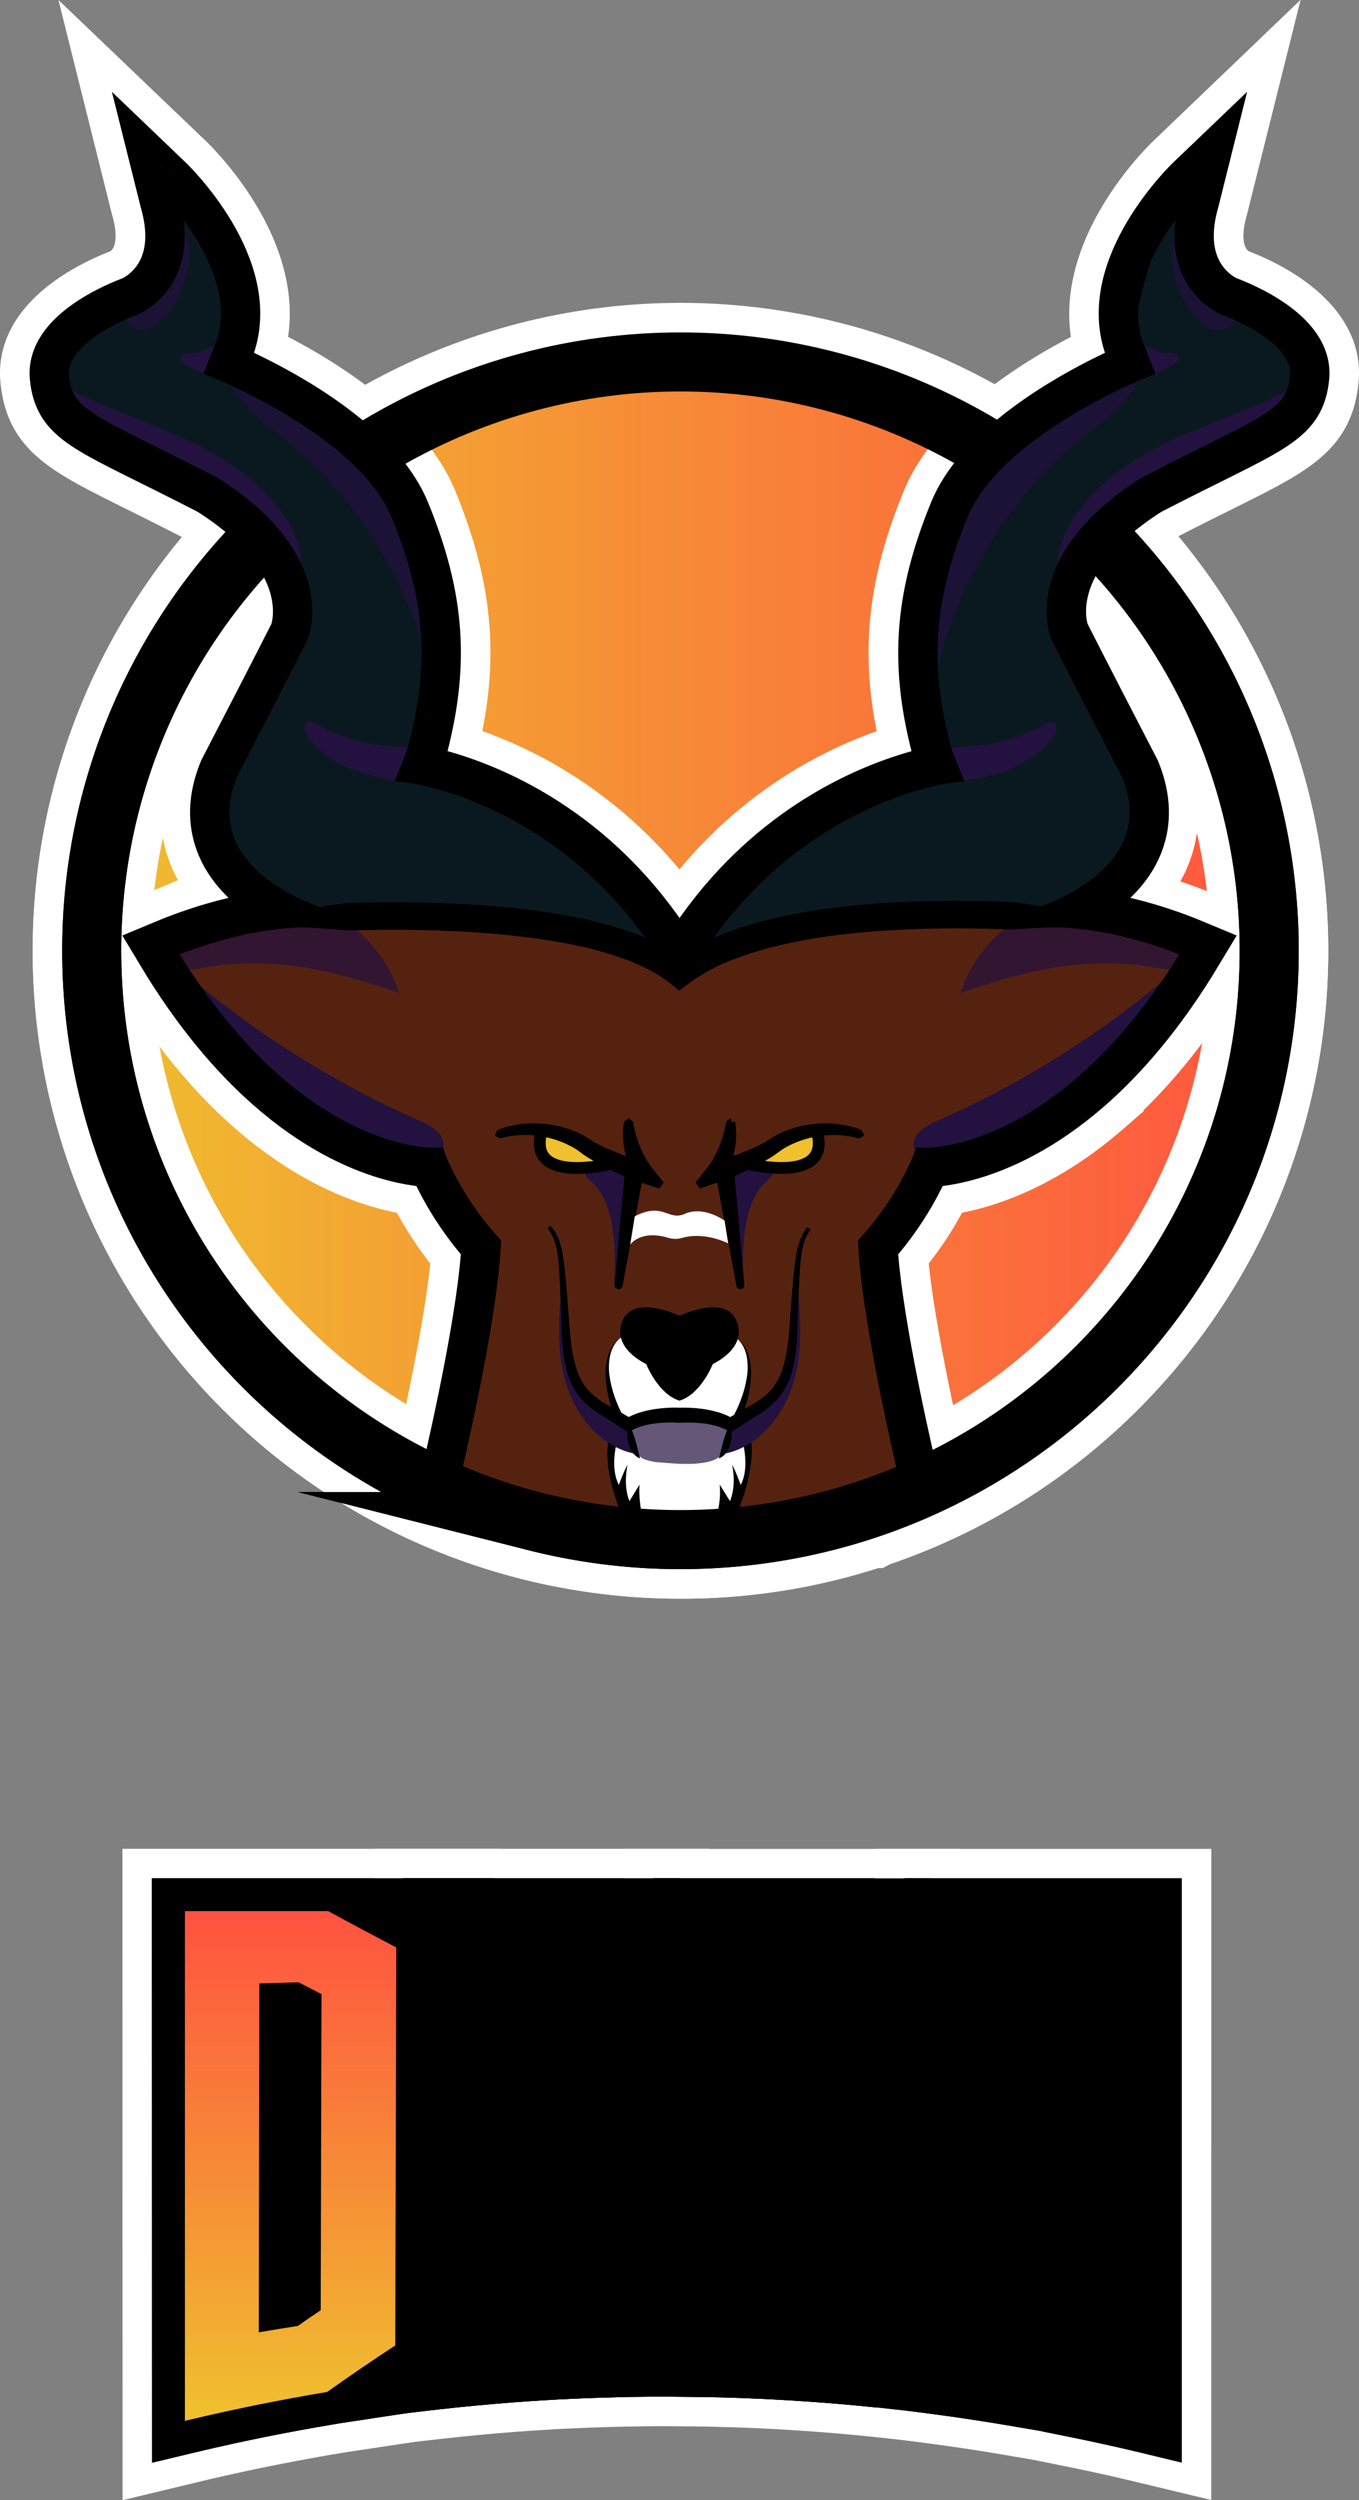<svg xmlns="http://www.w3.org/2000/svg" xmlns:xlink="http://www.w3.org/1999/xlink" viewBox="0 0 690.62 1270.18"><rect x="0" y="0" width="690.62" height="1270.18" fill="#808080" stroke="none"/><defs><style>.cls-1{isolation:isolate;}.cls-2{fill:url(#Gradiente_sem_nome_5);}.cls-3{fill:url(#Gradiente_sem_nome_5-2);}.cls-4{fill:url(#Gradiente_sem_nome_5-3);}.cls-5{fill:url(#Gradiente_sem_nome_5-4);}.cls-6{fill:#fff;}.cls-7{fill:#0a1920;}.cls-10,.cls-11,.cls-12,.cls-19,.cls-23,.cls-24,.cls-25,.cls-26,.cls-27,.cls-28,.cls-29,.cls-30,.cls-31,.cls-32,.cls-8,.cls-9{stroke:#000;}.cls-10,.cls-12,.cls-13,.cls-14,.cls-15,.cls-17,.cls-19,.cls-23,.cls-28,.cls-8,.cls-9{stroke-miterlimit:10;}.cls-10,.cls-11,.cls-12,.cls-13,.cls-14,.cls-15,.cls-16,.cls-17,.cls-8,.cls-9{stroke-width:30px;}.cls-8{fill:url(#Gradiente_sem_nome_5-9);}.cls-11,.cls-12,.cls-14,.cls-16,.cls-17,.cls-19,.cls-23,.cls-25,.cls-28,.cls-32,.cls-9{fill:none;}.cls-11,.cls-14,.cls-16,.cls-23,.cls-24,.cls-25,.cls-26,.cls-32,.cls-9{stroke-linecap:round;}.cls-11,.cls-16,.cls-24,.cls-25,.cls-27,.cls-29,.cls-32{stroke-linejoin:bevel;}.cls-13,.cls-14,.cls-15,.cls-16,.cls-17{stroke:#fff;}.cls-13{fill:url(#Gradiente_sem_nome_5-10);}.cls-18{fill:#562210;}.cls-19{stroke-width:14px;}.cls-20{fill:#efc12e;}.cls-21,.cls-22{fill:#23113f;}.cls-21{opacity:0.7;mix-blend-mode:screen;}.cls-22{mix-blend-mode:overlay;}.cls-23,.cls-28{stroke-width:10px;}.cls-24,.cls-26,.cls-29,.cls-30,.cls-32{stroke-width:4px;}.cls-25{stroke-width:6px;}.cls-26,.cls-30,.cls-31{stroke-linejoin:round;}.cls-27,.cls-31{stroke-width:2px;}</style><linearGradient id="Gradiente_sem_nome_5" x1="147.64" y1="1229.98" x2="147.64" y2="971.03" gradientUnits="userSpaceOnUse"><stop offset="0" stop-color="#efc12e"/><stop offset="1" stop-color="#ff5240"/></linearGradient><linearGradient id="Gradiente_sem_nome_5-2" x1="274.83" y1="1207.66" x2="274.83" y2="971.03" xlink:href="#Gradiente_sem_nome_5"/><linearGradient id="Gradiente_sem_nome_5-3" x1="402.94" y1="1207.66" x2="402.94" y2="971.03" xlink:href="#Gradiente_sem_nome_5"/><linearGradient id="Gradiente_sem_nome_5-4" x1="530.1" y1="1229.98" x2="530.1" y2="971.03" xlink:href="#Gradiente_sem_nome_5"/><linearGradient id="Gradiente_sem_nome_5-9" x1="46.61" y1="483.07" x2="644.97" y2="483.07" xlink:href="#Gradiente_sem_nome_5"/><linearGradient id="Gradiente_sem_nome_5-10" x1="31.61" y1="483.07" x2="659.97" y2="483.07" xlink:href="#Gradiente_sem_nome_5"/></defs><title>vertical-logo_1-dusk</title><g class="cls-1"><g id="Camada_2" data-name="Camada 2"><g id="preview"><g id="laranja"><path class="cls-2" d="M166.81,971q17.28,9.42,34.56,18.44v1.84c0,.93,0,1.85,0,2.77l-.09,33.8c0,1.54,0,3.08,0,4.61l-.06,24q-.1,34.11-.19,68.22,0,12.15-.07,24.28c0,1.54,0,3.07,0,4.61l-.09,33.5c0,1,0,2,0,3.07,0,.51,0,1,0,1.54q-17.34,11.34-34.61,23.61l-.34.06q-17.25,2.88-34.42,6.34-8.41,1.71-16.81,3.54-10.38,2.26-20.72,4.75V971h72.9Zm-3.72,157.34q.09-34.93.17-69.86l.12-45.31c-3.88-2-7.76-4-11.63-6l-19.95.56L131.5,1185q9.93-1.71,19.86-3.25,5.8-4.07,11.62-8Q163,1151,163.09,1128.37Z"/><path class="cls-3" d="M328.83,1201q-19.11.2-38.2,1.07-15.9.72-31.79,1.94-19.06,1.47-38.08,3.62l.09-34.68.54-202h37.94l-.42,198.87q15.87-1,31.77-1.66L291,971H328.9l-.06,196.3Q328.84,1184.19,328.83,1201Z"/><path class="cls-4" d="M456.37,971q.06,17.34.1,34.67,0,19.62.1,39.24-19-.68-38-1.13l-.09-38.64q-15.81-.17-31.64-.28l.06,46.63c23.26,12.35,46.53,25.14,69.77,38.74,0,.4,0,.81,0,1.21v2.13l.09,31.33v3q.07,22.5.13,45l.09,34.68q-19-2.16-38.08-3.62-15.89-1.21-31.8-1.94-19.08-.88-38.19-1.07,0-16.85,0-33.7,0-28.23,0-56.46,19.05.11,38.1.64,0,28.37.08,56.73,15.89.63,31.77,1.66-.08-28.9-.13-57.8,5.85.27,11.68.58l-.66-.34q-5.52-3.15-11-6.23c-23.28-13.12-46.56-25.5-69.82-37.52v-3.25q0-15.22,0-30.45v-3q0-13.59,0-27.2,0-16.85,0-33.7h107.5Z"/><path class="cls-5" d="M583.85,1078.87q-9.09,4.26-18.2,8.42,9.11,6.15,18.2,12.55V1230q-18.71-4.49-37.53-8.29-.08-49.45-.16-98.91,5.79.71,11.59,1.45c-.23-.13-.45-.27-.67-.41q-5.46-3.78-10.93-7.48-15.75-10.69-31.56-20.7l.3,120.21q-18.9-3.21-37.89-5.73-.18-68.85-.38-137.68c0-1.12,0-2.25,0-3.38q0-15.82-.08-31.65c0-1,0-2.05,0-3.07L476.34,971h37.95l.21,85.28q15.81,9.59,31.58,19.75-.09-52.51-.17-105h37.94Z"/></g><g id="fundos_letra" data-name="fundos letra"><path class="cls-6" d="M62.23,939.34H171.06l83.42,0,3.35,1.83a16.41,16.41,0,0,1,8.95,16.48c-1.31,11-12.24,14.8-16.91,16.4-4.51,1.55-10.21,3.08-15.72,4.55l-1.07.29,0,15.31-.55,197.59,0,11c6.36,2.67,12.05,6.77,13.34,14.7.52,3.17.79,11.22-7.93,17.43l-2.93,2.08-59.8,9-3.95.68c-11.21,1.88-22.46,4-33.5,6.18-5.43,1.09-10.92,2.25-16.31,3.43-6.7,1.46-13.46,3-20.09,4.6l-39.08,9.39Z"/><path d="M77.23,954.34h93.83l79.6,0c10.87,5.92-53.77,14-41.55,20.38l9,4.69,0,14.76-.55,197.58v9l-7.54,4.93c-11.62,7.6,30.22,9.14,19.24,17l-56.41,8.48-4.11.71c-11.33,1.89-22.72,4-33.93,6.25-5.47,1.11-11,2.28-16.55,3.48-6.78,1.49-13.64,3.06-20.38,4.68l-20.58,4.94Z"/><path class="cls-6" d="M189.79,939.34H360.6l-.09,293.08-31.38.3c-12.28.12-24.74.47-37,1-10.23.47-20.61,1.11-30.84,1.89-12.25.94-24.68,2.12-36.93,3.5l-35.35,4Z"/><path d="M204.75,954.34H345.59l-.08,263.22-16.52.16c-12.48.12-25.13.47-37.59,1-10.39.48-20.92,1.12-31.29,1.91-12.45,1-25.05,2.15-37.47,3.56L204,1226.35Z"/><path class="cls-6" d="M488.79,1243.15l-35.35-4c-12.25-1.38-24.67-2.56-36.93-3.5-10.23-.78-20.61-1.42-30.83-1.89-12.31-.56-24.77-.91-37.05-1l-31.37-.3,0-138.34h12l-12-6.19,0-22.54,0-126,31.69,0H488l.33,124.58-1.65,7.15,1.72,1v19.45Zm-141.54-40.44h1.67c12.64.12,25.47.48,38.14,1.06,10.52.49,21.2,1.14,31.74,2,12.62,1,25.41,2.18,38,3.6l1.88.22-.32-120.26-.83-.49a9.23,9.23,0,0,0,.83.43V1086c-3.67,4.14-3.87,9.27-3.28,11.38-.13-.45-.46-1.29-.86-2.24a7.27,7.27,0,0,0,.22,1.24c-.08-.27-.37-1-.56-1.54-.28-.74-.62-1.65-.95-2.67l-.31-.7c-1.11-2.51-2.27-5.1-3.1-7.46-3.64-10.31,0-16.42,3.71-19.74a15.68,15.68,0,0,1,4.88-3l.17-.77-.24-91.2H347.18l0,100.28.91.47-.91,1.76v6.89h-3.57l-7.92,15.33h11.49Z"/><g id="fundos_letra-2" data-name="fundos letra"><path d="M77.23,954.34h93.83l79.6,0c10.87,5.92-53.77,14-41.55,20.38l9,4.69,0,14.76-.55,197.58v9l-7.54,4.93c-11.62,7.6,30.22,9.14,19.24,17l-56.41,8.48-4.11.71c-11.33,1.89-22.72,4-33.93,6.25-5.47,1.11-11,2.28-16.55,3.48-6.78,1.49-13.64,3.06-20.38,4.68l-20.58,4.94Z"/><path d="M204.75,954.34H345.59l-.08,263.22-16.52.16c-12.48.12-25.13.47-37.59,1-10.39.48-20.92,1.12-31.29,1.91-12.45,1-25.05,2.15-37.47,3.56L204,1226.35Z"/><path d="M341.23,1083.42l-9-4.66v-13.42l0-111H473l.29,107.89-4.92,21.3c-5.54-.19,4.64,12.23-.92,12.06,8.92,5-10.66-24.6-2.35-19.74l8.26,4.83v10.86l.36,134.81-18.62-2.11c-12.42-1.41-25-2.6-37.47-3.56-10.39-.79-20.91-1.43-31.29-1.91-12.47-.58-25.12-.93-37.59-1l-16.53-.16,0-123.48"/><path d="M600.54,1091.18v160L580,1246.21c-12.19-2.93-24.62-5.67-36.94-8.16l-13.37-2.69v-.07l-17.56-3c-12.34-2.1-24.89-4-37.28-5.64l-14.46-1.92-.74-270.4H600.54v135.15"/></g><path d="M341.23,1083.42l-9-4.66v-13.42l0-111H473l.29,107.89-4.92,21.3c-5.54-.19,4.64,12.23-.92,12.06,8.92,5-10.66-24.6-2.35-19.74l8.26,4.83v10.86l.36,134.81-18.62-2.11c-12.42-1.41-25-2.6-37.47-3.56-10.39-.79-20.91-1.43-31.29-1.91-12.47-.58-25.12-.93-37.59-1l-16.53-.16,0-123.48"/><path class="cls-6" d="M585.54,969.34H474.65l.67,242.26,1.46.19c12.57,1.67,25.3,3.6,37.82,5.73l30.06,5.11v.45l1.33.27c12.47,2.51,25.07,5.3,37.47,8.27l2.08.5"/><path class="cls-6" d="M615.54,1091.18v179l-39.09-9.39c-12-2.89-24.28-5.59-36.39-8l-15.15-3.06-15.34-2.61c-12.17-2.07-24.53-3.94-36.74-5.56l-27.44-3.64-.82-298.55h171v150.15"/><path d="M600.54,1091.18v160L580,1246.21c-12.19-2.93-24.62-5.67-36.94-8.16l-13.37-2.69v-.07l-17.56-3c-12.34-2.1-24.89-4-37.28-5.64l-14.46-1.92-.74-270.4H600.54v135.15"/></g><g id="fundos_letra-3" data-name="fundos letra"><path d="M77.23,954.34h93.83l79.6,0c10.87,5.92-53.77,14-41.55,20.38l9,4.69,0,14.76-.55,197.58v9l-7.54,4.93c-11.62,7.6,30.22,9.14,19.24,17l-56.41,8.48-4.11.71c-11.33,1.89-22.72,4-33.93,6.25-5.47,1.11-11,2.28-16.55,3.48-6.78,1.49-13.64,3.06-20.38,4.68l-20.58,4.94Z"/><path d="M204.75,954.34H345.59l-.08,263.22-16.52.16c-12.48.12-25.13.47-37.59,1-10.39.48-20.92,1.12-31.29,1.91-12.45,1-25.05,2.15-37.47,3.56L204,1226.35Z"/><path d="M341.23,1083.42l-9-4.66v-13.42l0-111H473l.29,107.89-4.92,21.3c-5.54-.19,4.64,12.23-.92,12.06,8.92,5-10.66-24.6-2.35-19.74l8.26,4.83v10.86l.36,134.81-18.62-2.11c-12.42-1.41-25-2.6-37.47-3.56-10.39-.79-20.91-1.43-31.29-1.91-12.47-.58-25.12-.93-37.59-1l-16.53-.16,0-123.48"/><path d="M600.54,1091.18v160L580,1246.21c-12.19-2.93-24.62-5.67-36.94-8.16l-13.37-2.69v-.07l-17.56-3c-12.34-2.1-24.89-4-37.28-5.64l-14.46-1.92-.74-270.4H600.54v135.15"/></g><path class="cls-2" d="M166.81,971q17.28,9.42,34.56,18.44v1.84c0,.93,0,1.85,0,2.77l-.09,33.8c0,1.54,0,3.08,0,4.61l-.06,24q-.1,34.11-.19,68.22,0,12.15-.07,24.28c0,1.54,0,3.07,0,4.61l-.09,33.5c0,1,0,2,0,3.07,0,.51,0,1,0,1.54q-17.34,11.34-34.61,23.61l-.34.06q-17.25,2.88-34.42,6.34-8.41,1.71-16.81,3.54-10.38,2.26-20.72,4.75V971h72.9Zm-3.72,157.34q.09-34.93.17-69.86l.12-45.31c-3.88-2-7.76-4-11.63-6l-19.95.56L131.5,1185q9.93-1.71,19.86-3.25,5.8-4.07,11.62-8Q163,1151,163.09,1128.37Z"/><path class="cls-3" d="M328.83,1201q-19.11.2-38.2,1.07-15.9.72-31.79,1.94-19.06,1.47-38.08,3.62l.09-34.68.54-202h37.94l-.42,198.87q15.87-1,31.77-1.66L291,971H328.9l-.06,196.3Q328.84,1184.19,328.83,1201Z"/><path class="cls-4" d="M456.37,971q.06,17.34.1,34.67,0,19.62.1,39.24-19-.68-38-1.13l-.09-38.64q-15.81-.17-31.64-.28l.06,46.63c23.26,12.35,46.53,25.14,69.77,38.74,0,.4,0,.81,0,1.21v2.13l.09,31.33v3q.07,22.5.13,45l.09,34.68q-19-2.16-38.08-3.62-15.89-1.21-31.8-1.94-19.08-.88-38.19-1.07,0-16.85,0-33.7,0-28.23,0-56.46,19.05.11,38.1.64,0,28.37.08,56.73,15.89.63,31.77,1.66-.08-28.9-.13-57.8,5.85.27,11.68.58l-.66-.34q-5.52-3.15-11-6.23c-23.28-13.12-46.56-25.5-69.82-37.52v-3.25q0-15.22,0-30.45v-3q0-13.59,0-27.2,0-16.85,0-33.7h107.5Z"/><path class="cls-5" d="M583.85,1078.87q-9.09,4.26-18.2,8.42,9.11,6.15,18.2,12.55V1230q-18.71-4.49-37.53-8.29-.08-49.45-.16-98.91,5.79.71,11.59,1.45c-.23-.13-.45-.27-.67-.41q-5.46-3.78-10.93-7.48-15.75-10.69-31.56-20.7l.3,120.21q-18.9-3.21-37.89-5.73-.18-68.85-.38-137.68c0-1.12,0-2.25,0-3.38q0-15.82-.08-31.65c0-1,0-2.05,0-3.07L476.34,971h37.95l.21,85.28q15.81,9.59,31.58,19.75-.09-52.51-.17-105h37.94Z"/><g id="amarelo"><circle class="cls-7" cx="345.79" cy="483.07" r="299.18"/><g id="direita"><path class="cls-7" d="M461.15,747.84c-5-21.54-18.45-81.77-20.07-115.76,20-22,27.93-43.89,27.93-43.89s36.95,2,82.14-37.27h0c17.81-15.5,36.91-37.44,55.53-68.46-47.89-20-79.81-16-79.81-16s69.84-19.94,47.89-73.81c-27.94-53.88-35.91-69.84-35.91-69.84s-16-37.91,43.89-75.81c61.85-31.92,75.81-33.92,77.81-55.86s-37.91-35.93-37.91-35.93-29.93-12-18-53.87l2-8s-45.89,43.89-29.93,83.79l4,10S504.93,217.09,487,261s-20,77.81-8,121.71l4,10s-11,1.27-27.46,7.12c-29.59,10.48-76.89,35.68-110.21,94.63"/><path class="cls-7" d="M437,576.49A50.22,50.22,0,0,0,417.7,575a52.57,52.57,0,0,0-18.22,5.58,34.64,34.64,0,0,0-4,2.45l-2,1.45c-.7.54-1.43,1-2.15,1.47-2.89,1.84-5.86,3.39-8.83,4.94s-6,3-9,4.36-6.13,2.53-9.32,3.58L355,602l6.07-7.58c.23-.28.59-.74.88-1.15s.6-.87.9-1.31c.57-.9,1.14-1.81,1.66-2.77a50.17,50.17,0,0,0,2.83-5.91c.42-1,.79-2.06,1.15-3.12s.71-2.11,1-3.2c.65-2.17,1.05-4.4,1.54-6.68h.57a35.34,35.34,0,0,1,.51,7.06,38.24,38.24,0,0,1-.85,7.12,39.83,39.83,0,0,1-2.12,6.93c-.46,1.13-1,2.24-1.54,3.33-.3.55-.59,1.09-.92,1.63a18.24,18.24,0,0,1-1.1,1.67l-3.22-4.5c3-1.22,6-2.43,9.06-3.59s6.11-2.26,9.11-3.51a80.58,80.58,0,0,0,8.69-4.12c.69-.38,1.37-.77,2-1.19l1-.64c.37-.25.73-.51,1.11-.74a38.85,38.85,0,0,1,4.58-2.45,53.4,53.4,0,0,1,19.71-4.49A49.4,49.4,0,0,1,437.18,576Z"/><path class="cls-7" d="M378.19,590.9s43.91,11.71,37.17-15.25"/><path class="cls-7" d="M344.31,669s23.95-12,29.93,2-12,22-12,22-6,15.39-17,18.66C344.31,681,344.31,669,344.31,669Z"/><polygon class="cls-7" points="370.99 593.92 376.24 653.03 365.32 594.7 370.99 593.92"/><path class="cls-7" d="M345.1,716.24a62.65,62.65,0,0,1,7,.11,67.6,67.6,0,0,1,6.92.81,51.73,51.73,0,0,1,6.84,1.69,34.41,34.41,0,0,1,6.57,3l-2.48.06c4.12-2.63,8.41-4.92,12.49-7.27s7.84-5,10.69-8.44a32.74,32.74,0,0,0,6-12.18l.49-1.68.37-1.72c.23-1.15.52-2.29.71-3.45.32-2.34.78-4.66.95-7,.52-4.7.8-9.51,1.17-14.27s.72-9.55,1.14-14.32.88-9.55,1.73-14.28a40.59,40.59,0,0,1,1.86-7,23.78,23.78,0,0,1,3.57-6.23,23.56,23.56,0,0,0-3.29,6.33,39.28,39.28,0,0,0-1.57,7c-.65,4.72-.91,9.5-1.14,14.27s-.39,9.55-.56,14.34-.27,9.54-.6,14.37c-.08,2.42-.44,4.82-.68,7.23-.15,1.21-.4,2.4-.59,3.61l-.31,1.8-.45,1.79a35.93,35.93,0,0,1-6.09,13.59c-3.08,4.09-7.22,7.15-11.31,9.75s-8.18,5-12,7.66l-1.14.79-1.34-.73a29.25,29.25,0,0,0-5.65-2.31,47,47,0,0,0-6.18-1.26c-2.1-.27-4.23-.43-6.37-.49a60.08,60.08,0,0,0-6.33.15Z"/></g><g id="esquerda"><path class="cls-7" d="M345.31,494.42C311.76,435.06,264,409.93,234.5,399.57c-16.15-5.66-26.85-6.9-26.85-6.9l4-10c12-43.9,10-77.81-8-121.71s-93.77-73.82-93.77-73.82l4-10C129.84,137.28,84,93.39,84,93.39l2,8c12,41.9-18,53.87-18,53.87s-39.9,14-37.9,35.93S46,215.1,107.89,247c59.85,37.9,43.89,75.81,43.89,75.81s-8,16-35.91,69.84c-22,53.87,47.88,73.81,47.88,73.81s-31.92-4-79.8,16c18.31,30.52,37.1,52.26,54.67,67.71,45.57,40.11,83,38,83,38s8,21.94,27.94,43.89c-1.64,34.28-15.29,95.26-20.2,116.32"/><path class="cls-7" d="M253.44,576a49.4,49.4,0,0,1,19.65-3.21,53.31,53.31,0,0,1,19.71,4.49,39,39,0,0,1,4.59,2.45c.37.23.73.49,1.1.74l1,.64c.62.42,1.31.81,2,1.19a80.74,80.74,0,0,0,8.7,4.12c3,1.25,6.05,2.36,9.1,3.51s6.08,2.37,9.07,3.59l-3.23,4.5a18.24,18.24,0,0,1-1.1-1.67c-.33-.54-.61-1.08-.91-1.63-.57-1.09-1.09-2.2-1.55-3.33a41.63,41.63,0,0,1-2.12-6.93,39.1,39.1,0,0,1-.85-7.12,35.34,35.34,0,0,1,.51-7.06h.57c.49,2.28.89,4.51,1.55,6.68.27,1.09.62,2.15,1,3.2s.73,2.1,1.15,3.12a48.64,48.64,0,0,0,2.83,5.91c.51,1,1.08,1.87,1.66,2.77.29.44.58.89.89,1.31s.65.87.88,1.15l6.08,7.58-9.31-3.08c-3.19-1-6.26-2.25-9.32-3.58s-6-2.83-9-4.36-5.93-3.1-8.83-4.94c-.72-.47-1.44-.93-2.15-1.47l-1.95-1.45a34.77,34.77,0,0,0-4-2.45A52.57,52.57,0,0,0,272.92,575a50.24,50.24,0,0,0-19.3,1.45Z"/><path class="cls-7" d="M346.31,669s-23.94-12-29.93,2,12,22,12,22,6,15.39,17,18.66C346.31,681,346.31,669,346.31,669Z"/><polygon class="cls-7" points="325.3 594.7 314.39 653.03 319.64 593.92 325.3 594.7"/><path class="cls-7" d="M345.1,721.94a60.21,60.21,0,0,0-6.34-.15c-2.13.06-4.27.22-6.37.49a46.51,46.51,0,0,0-6.17,1.26,28.74,28.74,0,0,0-5.65,2.31l-1.35.73-1.13-.79c-3.84-2.68-7.92-5.07-12-7.66s-8.23-5.66-11.31-9.75a35.75,35.75,0,0,1-6.08-13.59l-.45-1.79-.32-1.8c-.19-1.21-.44-2.4-.59-3.61-.23-2.41-.6-4.81-.68-7.23-.33-4.83-.41-9.59-.6-14.37s-.33-9.57-.55-14.34-.5-9.55-1.15-14.27a40.16,40.16,0,0,0-1.56-7,23.88,23.88,0,0,0-3.3-6.33,23.78,23.78,0,0,1,3.57,6.23,40.62,40.62,0,0,1,1.87,7c.84,4.73,1.29,9.51,1.72,14.28s.78,9.55,1.14,14.32.66,9.57,1.17,14.27c.17,2.37.63,4.69.95,7,.19,1.16.48,2.3.71,3.45l.37,1.72.5,1.68a32.59,32.59,0,0,0,6,12.18,38.22,38.22,0,0,0,10.68,8.44c4.08,2.35,8.37,4.64,12.49,7.27l-2.48-.06a34.41,34.41,0,0,1,6.57-3,52.12,52.12,0,0,1,6.84-1.69,67.6,67.6,0,0,1,6.92-.81,62.79,62.79,0,0,1,7-.11Z"/></g><path class="cls-7" d="M135.35,270.4A298.25,298.25,0,0,0,46.61,483.07c0,139.78,95.88,257.18,225.46,290h0a301,301,0,0,0,160.86-3.74h0c2.72-.82,5.43-1.7,8.12-2.6h0c1.77-.6,3.51-1.19,5.25-1.82l.24-.08h0q7.81-2.8,15.42-6C569.53,713.46,645,607.07,645,483.07a298.34,298.34,0,0,0-91.64-215.5"/><path class="cls-7" d="M345.79,797.25a314.18,314.18,0,1,1,222.16-92A312.13,312.13,0,0,1,345.79,797.25Z"/><path class="cls-7" d="M446.54,751.25c-5.59-24-18.78-83.57-20.45-118.45l-.29-6.21L430,622a135.2,135.2,0,0,0,24.95-39l3.94-10.62,10.9.81c2.24.06,32.25,0,70.38-32.61l1.16-1c15.11-13.15,29.45-29.77,42.77-49.54-33.55-10.92-55.1-8.71-55.34-8.68l-6-29.31c8.14-2.38,31-12,38.65-27.81,3.59-7.43,3.49-15.72-.29-25.32-27.4-52.85-35.35-68.74-35.68-69.39l-.41-.89c-.85-2-20.09-50.12,49.69-94.31l.56-.35.59-.3c11.9-6.15,21.85-11.09,30.62-15.46,36.86-18.32,38.37-20.09,39.13-28.43.46-5-13.65-15.35-28-20.42l-.59-.22c-8.18-3.27-19.39-11.72-25.6-26-3.33,9.55-4.39,19.51-.79,28.5l9.59,24-14,5.53c-19.44,7.71-72.7,34.51-85.4,65.55-16.49,40.31-18.57,70.56-7.61,111.27l10.93,27.37-19.46,2.27s-9.76,1.24-24.18,6.35c-29.94,10.62-72,34.47-102.16,87.88L332.25,487C367,425.56,415.74,398,450.51,385.65c4.66-1.66,8.92-3,12.69-4-11.49-45.26-8.6-81.13,9.89-126.32,15.28-37.37,64.26-64.53,88.45-76-15.82-47.59,32.65-94.68,34.77-96.71L633.79,46.7l-14.68,58.79c-7.43,26,5.75,34.19,9.13,35.82,7.52,2.72,50.12,19.62,47.24,51.21-2.37,26.09-18,33.84-55.64,52.58-8.53,4.24-18.19,9-29.63,14.94-44.07,28.14-38.6,53.3-37.53,56.91,2,3.91,11.25,22.25,35.39,68.81l.32.61.26.64c7.22,17.73,7.12,35.17-.31,50.44a67.16,67.16,0,0,1-13.86,18.78,241.57,241.57,0,0,1,38,12.37l16,6.68-8.93,14.89c-16.17,26.94-34.1,49.59-53.39,67.43v.14L561,562.23c-34.91,30.38-66.12,38.31-81.93,40.32a172.36,172.36,0,0,1-22.62,34.74c2.74,34.25,15.33,90.07,19.31,107.15Z"/><path class="cls-7" d="M349.32,585l.33-.42.22-.3.36-.56c.36-.55.74-1.17,1-1.69l.18-.34a33.42,33.42,0,0,0,2-4.11c.26-.64.52-1.34.83-2.26.24-.71.49-1.46.63-2l.09-.37.12-.37c.3-1,.57-2.29.87-3.78l.36-1.69,2.54-11.85h25.35l1.92,11.23a56,56,0,0,1,5.5-2.89l.14-.06A68.19,68.19,0,0,1,417,557.75c.8,0,1.59,0,2.38,0A63.82,63.82,0,0,1,442.64,562l13.27,5.19-9.18,27.59L433,591a35,35,0,0,0-9.35-1.26,36.48,36.48,0,0,0-4.18.24,37.64,37.64,0,0,0-12.94,3.94,21.39,21.39,0,0,0-2.19,1.32l-1.76,1.31c-1.11.85-2.12,1.49-2.93,2l-.12.08c-3.39,2.16-6.59,3.83-9.68,5.46l-.43.22c-2.84,1.46-6.22,3.16-9.79,4.73s-7.14,2.94-10.67,4.1l-57.42,19Z"/><path class="cls-7" d="M396.68,608.46a90.78,90.78,0,0,1-22.35-3.07l7.73-29-3.87,14.49L382,576.4c7.85,2.06,18.29,2.69,21.08,1.27a4.07,4.07,0,0,0-1.36,1.38l28.16-7c3.71,14.83-2.42,23.63-6.41,27.55C416.49,606.47,406.21,608.46,396.68,608.46Z"/><path class="cls-7" d="M330.32,712.09c-1-30.53-1-42.6-1-43.1v-9.27l8.3-4.14c2.12-1.06,13.3-6.36,24.8-6.36,12,0,21.3,5.78,25.62,15.86,6.83,15.94-1.49,30.65-14.26,38.68-3.73,7.1-11.45,18.42-24.17,22.22L331,731.55Z"/><polygon class="cls-7" points="347.68 581.99 384.53 576.91 391.18 651.71 361.49 655.79 347.68 581.99"/><path class="cls-7" d="M362.87,739a14.45,14.45,0,0,0-2.63-1.07,32.7,32.7,0,0,0-4-.81c-1.56-.19-3.17-.31-4.79-.36h-1.4c-1.21,0-2.34,0-3.28.12l-15.07,1.25L329,701.9l15.5-.65c1,0,2-.06,3-.06,1.74,0,3.51.06,5.56.18a84.27,84.27,0,0,1,8.49,1l.16,0a69.45,69.45,0,0,1,8.36,2l1.38-.77c1.18-.67,2.36-1.33,3.52-2,3.31-1.92,5.35-3.46,6.57-4.95l.1-.11a18.29,18.29,0,0,0,3.09-6.64l.39-1.31.23-1.1c.09-.46.2-.92.3-1.38s.19-.85.27-1.28c.11-.76.22-1.52.34-2.29.21-1.31.4-2.55.47-3.54l0-.27,0-.26c.33-3,.56-6.15.8-9.45l.33-4.39.09-1.13c.32-4.35.66-8.85,1.06-13.32.49-5.49,1-10.43,1.9-15.6l0-.2a54.81,54.81,0,0,1,2.6-9.52,38.58,38.58,0,0,1,5.78-10.11l23.93,18.07a8.88,8.88,0,0,0-1.22,2.3,27.1,27.1,0,0,0-.95,4.33c-.53,4-.76,8-1,12.87-.21,4.32-.36,8.79-.51,13.12l0,1c-.05,1.47-.1,2.88-.15,4.28-.11,3.34-.22,6.79-.45,10.35-.09,2.15-.31,4.12-.52,5.87-.07.67-.15,1.35-.22,2l0,.39c-.15,1.18-.33,2.22-.5,3.14l-.18,1-.43,2.51-.56,2.25a50.7,50.7,0,0,1-8.72,19.09c-4.73,6.27-10.61,10.42-15.21,13.34-1.29.82-2.55,1.59-3.8,2.37-2.74,1.69-5.32,3.29-7.68,4.93l-8.75,6.11Z"/><path class="cls-7" d="M244,751.8,214.74,745c4-17.18,16.68-73.36,19.44-107.7a171.91,171.91,0,0,1-22.62-34.74c-16-2-47.57-10.07-82.85-41.12-20.9-18.4-40.29-42.37-57.63-71.26l-8.93-14.89,16-6.68a242,242,0,0,1,38-12.37,67.38,67.38,0,0,1-13.87-18.78c-7.42-15.27-7.53-32.71-.31-50.44l.26-.64.32-.61C126.69,339.2,136,320.86,137.94,317c1.07-3.61,6.55-28.77-37.53-56.91-11.44-5.9-21.09-10.7-29.63-14.94-37.67-18.74-53.27-26.49-55.64-52.59-2.88-31.58,39.72-48.48,47.24-51.2,3.39-1.63,16.57-9.82,9.14-35.82l-.13-.49L56.82,46.69,94.31,82.55c2.12,2,50.6,49.12,34.77,96.71,24.2,11.51,73.17,38.67,88.46,76,18.48,45.19,21.37,81.05,9.88,126.32,3.59,1,7.63,2.25,12,3.79a212.74,212.74,0,0,1,58,31.25c24.51,18.55,45,42.23,60.92,70.38L332.25,501.8c-30.32-53.65-72.6-77.51-102.72-88.08-14.1-4.94-23.57-6.15-23.66-6.16l-19.48-2.25,11-27.38c11-40.71,8.88-71-7.61-111.27-12.7-31-66-57.84-85.41-65.55l-14-5.55L100,171.61c3.69-9.24,2.57-19.22-.75-28.6C93,157.4,81.75,165.88,73.55,169.16l-.61.23c-14.28,5.06-28.38,15.36-27.92,20.4.75,8.35,2.27,10.12,39.12,28.44,8.78,4.37,18.72,9.31,30.63,15.46l.58.3.56.35c69.78,44.19,50.54,92.29,49.69,94.31l-.41.89c-.32.65-8.27,16.54-35.67,69.39-3.79,9.6-3.88,17.89-.3,25.32,7.63,15.78,30.51,25.43,38.69,27.82l-6,29.3c-.17,0-21.77-2.25-55.35,8.68,13.09,19.42,27.16,35.81,42,48.85,39.85,35.08,71.92,34.31,72.25,34.32l11.12-.62,3.81,10.47A135.45,135.45,0,0,0,260.64,622l4.19,4.6-.3,6.21C262.86,667.74,249.59,727.66,244,751.8Z"/><path class="cls-7" d="M321.66,613.11c-3.53-1.16-7-2.5-10.61-4.07s-7-3.31-9.85-4.76l-.4-.21c-3.1-1.63-6.3-3.3-9.64-5.43l-.19-.12c-.81-.53-1.81-1.17-2.93-2l-1.76-1.31a20.3,20.3,0,0,0-2.19-1.33,37.73,37.73,0,0,0-13-3.93,35.42,35.42,0,0,0-13.48,1l-13.73,3.8-9.18-27.59L248,562a63.76,63.76,0,0,1,23.24-4.26c.79,0,1.59,0,2.38,0a68.15,68.15,0,0,1,25.26,5.76l.14.06a57.31,57.31,0,0,1,5.51,2.89l1.92-11.23h25.33l2.55,11.84q.19.87.36,1.71c.31,1.48.57,2.76.88,3.77l.11.37.1.38c.13.54.38,1.28.62,2,.32,1,.58,1.66.82,2.25a35.23,35.23,0,0,0,2,4.16l.19.33c.28.53.67,1.14,1,1.69l.15.24.25.36.13.18.09.13.29.37,37.78,47.12Z"/><path class="cls-7" d="M341,726c-12.71-3.8-20.44-15.12-24.16-22.22-12.78-8-21.1-22.74-14.27-38.68,4.32-10.08,13.66-15.86,25.62-15.86,11.51,0,22.68,5.3,24.81,6.36l8.29,4.14V669c0,.5,0,12.57-1,43.1l-.63,19.46Z"/><polygon class="cls-7" points="299.44 651.71 306.09 576.91 342.94 581.99 329.13 655.79 299.44 651.71"/><path class="cls-7" d="M309.5,738.09c-2.35-1.64-4.94-3.24-7.68-4.93l-3.77-2.35c-4.62-2.94-10.5-7.09-15.24-13.36a50.61,50.61,0,0,1-8.71-19.09l-.57-2.24-.43-2.52-.18-1c-.17-.92-.35-2-.5-3.14l0-.39c-.06-.68-.14-1.35-.22-2-.2-1.75-.43-3.72-.51-5.87-.24-3.57-.35-7-.46-10.39-.05-1.39-.09-2.79-.15-4.18l0-1.07c-.15-4.32-.31-8.8-.52-13.14-.23-4.67-.46-8.89-1-12.84a26.24,26.24,0,0,0-.93-4.27,9,9,0,0,0-1.24-2.36l23.93-18.07A38.62,38.62,0,0,1,297.06,625a55.68,55.68,0,0,1,2.58,9.47l0,.19c.93,5.16,1.41,10.11,1.9,15.57.4,4.55.75,9.1,1.08,13.5l.08,1c.11,1.39.21,2.84.32,4.29.24,3.31.47,6.45.8,9.49l0,.26,0,.27c.07,1,.27,2.23.47,3.54.12.77.24,1.53.35,2.3.07.42.17.84.26,1.26s.21.93.3,1.4l.24,1.08.39,1.32a18,18,0,0,0,3.09,6.64l.09.11c1.23,1.49,3.26,3,6.61,5,1.12.65,2.3,1.32,3.48,2l1.39.78a68.54,68.54,0,0,1,8.36-2l.16,0a81.88,81.88,0,0,1,8.41-1c2.12-.13,3.89-.19,5.63-.19q1.49,0,3,.06l15.5.65-2.75,36.24-15.06-1.25c-.94-.08-2.08-.12-3.29-.12h-1.42c-1.59.05-3.2.17-4.76.36a32.49,32.49,0,0,0-4,.81,14.76,14.76,0,0,0-2.63,1.07l-9.5,5.18Z"/><path class="cls-7" d="M345.79,797.25a314.9,314.9,0,0,1-75.56-9.16h0l-1.83-.46A313.89,313.89,0,0,1,31.61,483.07,313.26,313.26,0,0,1,124.8,259.74l21.1,21.32A284.25,284.25,0,0,0,274.82,758.31l.95.24A286,286,0,0,0,428.57,755l2.14-.65c1.44-.45,2.92-.93,4.49-1.45l2.21-1.15h1.2l2.56-.9,2.37-1H444c4.11-1.52,8.22-3.14,12.24-4.83a284.26,284.26,0,0,0,86.71-466.63l20.82-21.61a314.27,314.27,0,0,1-95.87,515.88c-5.33,2.24-10.78,4.36-16.21,6.31l-.11,0h0l-2.37.84-2.15.73-2.23,1.18h-1.28c-2.17.71-4.23,1.36-6.23,2l-2.14.64A314.32,314.32,0,0,1,345.79,797.25Z"/><circle class="cls-7" cx="345.79" cy="483.07" r="299.18"/><g id="direita-2" data-name="direita"><path class="cls-7" d="M461.15,747.84c-5-21.54-18.45-81.77-20.07-115.76,20-22,27.93-43.89,27.93-43.89s36.95,2,82.14-37.27h0c17.81-15.5,36.91-37.44,55.53-68.46-47.89-20-79.81-16-79.81-16s69.84-19.94,47.89-73.81c-27.94-53.88-35.91-69.84-35.91-69.84s-16-37.91,43.89-75.81c61.85-31.92,75.81-33.92,77.81-55.86s-37.91-35.93-37.91-35.93-29.93-12-18-53.87l2-8s-45.89,43.89-29.93,83.79l4,10S504.93,217.09,487,261s-20,77.81-8,121.71l4,10s-11,1.27-27.46,7.12c-29.59,10.48-76.89,35.68-110.21,94.63"/><path class="cls-7" d="M437,576.49A50.22,50.22,0,0,0,417.7,575a52.57,52.57,0,0,0-18.22,5.58,34.64,34.64,0,0,0-4,2.45l-2,1.45c-.7.54-1.43,1-2.15,1.47-2.89,1.84-5.86,3.39-8.83,4.94s-6,3-9,4.36-6.13,2.53-9.32,3.58L355,602l6.07-7.58c.23-.28.59-.74.88-1.15s.6-.87.9-1.31c.57-.9,1.14-1.81,1.66-2.77a50.17,50.17,0,0,0,2.83-5.91c.42-1,.79-2.06,1.15-3.12s.71-2.11,1-3.2c.65-2.17,1.05-4.4,1.54-6.68h.57a35.34,35.34,0,0,1,.51,7.06,38.24,38.24,0,0,1-.85,7.12,39.83,39.83,0,0,1-2.12,6.93c-.46,1.13-1,2.24-1.54,3.33-.3.55-.59,1.09-.92,1.63a18.24,18.24,0,0,1-1.1,1.67l-3.22-4.5c3-1.22,6-2.43,9.06-3.59s6.11-2.26,9.11-3.51a80.58,80.58,0,0,0,8.69-4.12c.69-.38,1.37-.77,2-1.19l1-.64c.37-.25.73-.51,1.11-.74a38.85,38.85,0,0,1,4.58-2.45,53.4,53.4,0,0,1,19.71-4.49A49.4,49.4,0,0,1,437.18,576Z"/><path class="cls-7" d="M378.19,590.9s43.91,11.71,37.17-15.25"/><path class="cls-7" d="M344.31,669s23.95-12,29.93,2-12,22-12,22-6,15.39-17,18.66C344.31,681,344.31,669,344.31,669Z"/><polygon class="cls-7" points="370.99 593.92 376.24 653.03 365.32 594.7 370.99 593.92"/><path class="cls-7" d="M345.1,716.24a62.65,62.65,0,0,1,7,.11,67.6,67.6,0,0,1,6.92.81,51.73,51.73,0,0,1,6.84,1.69,34.41,34.41,0,0,1,6.57,3l-2.48.06c4.12-2.63,8.41-4.92,12.49-7.27s7.84-5,10.69-8.44a32.74,32.74,0,0,0,6-12.18l.49-1.68.37-1.72c.23-1.15.52-2.29.71-3.45.32-2.34.78-4.66.95-7,.52-4.7.8-9.51,1.17-14.27s.72-9.55,1.14-14.32.88-9.55,1.73-14.28a40.59,40.59,0,0,1,1.86-7,23.78,23.78,0,0,1,3.57-6.23,23.56,23.56,0,0,0-3.29,6.33,39.28,39.28,0,0,0-1.57,7c-.65,4.72-.91,9.5-1.14,14.27s-.39,9.55-.56,14.34-.27,9.54-.6,14.37c-.08,2.42-.44,4.82-.68,7.23-.15,1.21-.4,2.4-.59,3.61l-.31,1.8-.45,1.79a35.93,35.93,0,0,1-6.09,13.59c-3.08,4.09-7.22,7.15-11.31,9.75s-8.18,5-12,7.66l-1.14.79-1.34-.73a29.25,29.25,0,0,0-5.65-2.31,47,47,0,0,0-6.18-1.26c-2.1-.27-4.23-.43-6.37-.49a60.08,60.08,0,0,0-6.33.15Z"/></g><g id="esquerda-2" data-name="esquerda"><path class="cls-7" d="M345.31,494.42C311.76,435.06,264,409.93,234.5,399.57c-16.15-5.66-26.85-6.9-26.85-6.9l4-10c12-43.9,10-77.81-8-121.71s-93.77-73.82-93.77-73.82l4-10C129.84,137.28,84,93.39,84,93.39l2,8c12,41.9-18,53.87-18,53.87s-39.9,14-37.9,35.93S46,215.1,107.89,247c59.85,37.9,43.89,75.81,43.89,75.81s-8,16-35.91,69.84c-22,53.87,47.88,73.81,47.88,73.81s-31.92-4-79.8,16c18.31,30.52,37.1,52.26,54.67,67.71,45.57,40.11,83,38,83,38s8,21.94,27.94,43.89c-1.64,34.28-15.29,95.26-20.2,116.32"/><path class="cls-7" d="M253.44,576a49.4,49.4,0,0,1,19.65-3.21,53.31,53.31,0,0,1,19.71,4.49,39,39,0,0,1,4.59,2.45c.37.23.73.49,1.1.74l1,.64c.62.42,1.31.81,2,1.19a80.74,80.74,0,0,0,8.7,4.12c3,1.25,6.05,2.36,9.1,3.51s6.08,2.37,9.07,3.59l-3.23,4.5a18.24,18.24,0,0,1-1.1-1.67c-.33-.54-.61-1.08-.91-1.63-.57-1.09-1.09-2.2-1.55-3.33a41.63,41.63,0,0,1-2.12-6.93,39.1,39.1,0,0,1-.85-7.12,35.34,35.34,0,0,1,.51-7.06h.57c.49,2.28.89,4.51,1.55,6.68.27,1.09.62,2.15,1,3.2s.73,2.1,1.15,3.12a48.64,48.64,0,0,0,2.83,5.91c.51,1,1.08,1.87,1.66,2.77.29.44.58.89.89,1.31s.65.87.88,1.15l6.08,7.58-9.31-3.08c-3.19-1-6.26-2.25-9.32-3.58s-6-2.83-9-4.36-5.93-3.1-8.83-4.94c-.72-.47-1.44-.93-2.15-1.47l-1.95-1.45a34.77,34.77,0,0,0-4-2.45A52.57,52.57,0,0,0,272.92,575a50.24,50.24,0,0,0-19.3,1.45Z"/><path class="cls-7" d="M346.31,669s-23.94-12-29.93,2,12,22,12,22,6,15.39,17,18.66C346.31,681,346.31,669,346.31,669Z"/><polygon class="cls-7" points="325.3 594.7 314.39 653.03 319.64 593.92 325.3 594.7"/><path class="cls-7" d="M345.1,721.94a60.21,60.21,0,0,0-6.34-.15c-2.13.06-4.27.22-6.37.49a46.51,46.51,0,0,0-6.17,1.26,28.74,28.74,0,0,0-5.65,2.31l-1.35.73-1.13-.79c-3.84-2.68-7.92-5.07-12-7.66s-8.23-5.66-11.31-9.75a35.75,35.75,0,0,1-6.08-13.59l-.45-1.79-.32-1.8c-.19-1.21-.44-2.4-.59-3.61-.23-2.41-.6-4.81-.68-7.23-.33-4.83-.41-9.59-.6-14.37s-.33-9.57-.55-14.34-.5-9.55-1.15-14.27a40.16,40.16,0,0,0-1.56-7,23.88,23.88,0,0,0-3.3-6.33,23.78,23.78,0,0,1,3.57,6.23,40.62,40.62,0,0,1,1.87,7c.84,4.73,1.29,9.51,1.72,14.28s.78,9.55,1.14,14.32.66,9.57,1.17,14.27c.17,2.37.63,4.69.95,7,.19,1.16.48,2.3.71,3.45l.37,1.72.5,1.68a32.59,32.59,0,0,0,6,12.18,38.22,38.22,0,0,0,10.68,8.44c4.08,2.35,8.37,4.64,12.49,7.27l-2.48-.06a34.41,34.41,0,0,1,6.57-3,52.12,52.12,0,0,1,6.84-1.69,67.6,67.6,0,0,1,6.92-.81,62.79,62.79,0,0,1,7-.11Z"/></g><path class="cls-7" d="M658.54,192.81a38.77,38.77,0,0,0-2-9.27,17.68,17.68,0,0,0-2.12-8.89,19.29,19.29,0,0,0-16.27-10.09l-1.4-1c-3.76-2.5-8-4-11.91-6.08-.83-.44-1.64-.92-2.42-1.42-.26-.18-.84-.58-1-.75-1.92-1.67-3.7-3.49-5.48-5.31a13.5,13.5,0,0,0-7.25-3.83c-.6-2.54-1.09-5.14-1.47-7.82-.48-3.38-3-6.24-6.07-8.09a40.83,40.83,0,0,0,.48-4.9c0-.84,1-2.49-.18-1,3.2-4,3.93-9.55,0-13.48-3.33-3.32-10.26-4.05-13.48,0-5.22,6.56-2.61,33.18-3.15,41.49-.15.21-6.73,10.06-6.86,10.28-6.45,10.71-7.29-2.62-2.43,9a20.16,20.16,0,0,0-.85,4,34.14,34.14,0,0,0,1.81,14.22,13.55,13.55,0,0,0-3.5,1.46c-11.4,6.75-22.63,13.2-33.09,21a81,81,0,0,0-22,9.73,15,15,0,0,0-7,11.84c-7.4,5.19-16.43,13.09-20.21,22.12a14.23,14.23,0,0,0-4,4.38,42.91,42.91,0,0,0-5.43,17.21c-1.42,4.6-3,9.13-4.74,13.42s-4.27,9.08-5.1,14c-.91,5.37-.36,10-1.71,13.86-1.67,4.79.22,10.4,3.83,14-.28,1.84-.52,3.68-.7,5.54a50.53,50.53,0,0,0,.28,12.66,11.28,11.28,0,0,0-.36,3.83c1.09,13.75,4.42,27.32,8.15,40.76A18.13,18.13,0,0,0,475,397c-9.24,3.58-18.8,7-28.31,10.58q-1.85.35-3.66.84a81.8,81.8,0,0,0-21.82,9.85c-14.77,7.05-28.59,15.66-39.95,27.59s-20.07,25.72-27.67,40.2q-4.47,3.85-8.72,7.92c-7.64-7.61-14.47-16-21.3-24.35-.18-.22-.35-.44-.53-.65a23.48,23.48,0,0,0-6.91-18,196.48,196.48,0,0,0-77.66-47.25,173.26,173.26,0,0,0-18.93-5l-11.94-5.27c.31-1.58.53-3.18.69-4.79,6.13-8.46,7.41-18.59,5.53-28.6a82.85,82.85,0,0,0,2.1-15.48,19,19,0,0,0-1.31-7.71l.21-2c1.25-12.85.74-25.8.22-38.67a24.16,24.16,0,0,0-8.25-17.06,23.43,23.43,0,0,0-2.6-7.75c-1.14-2.07-2.3-4.14-3.46-6.21-.2-1.74-.42-3.48-.67-5.24-.83-5.63-5.45-10.64-10.93-13.53-9.39-13.62-20.52-25.77-35.33-34.32-11.61-6.7-23.88-12.4-35.81-18.5-4.14-2.12-8.26-4.24-12.44-6.22a18.22,18.22,0,0,0,4.81-5.87c5-10.06,4.46-23.54,2-34.2-2.7-11.73-11.13-22-12-34.13-.51-7.3-12-7.36-11.44,0a42.83,42.83,0,0,0,1.21,7.43,4.32,4.32,0,0,0-3.27,3.9c-.91,6.34-1.7,12.72-2.62,19.07a5.46,5.46,0,0,0-4.8,1.59L69.34,155.72l-8.43,5-.22.15a22.66,22.66,0,0,0-4.53.67c-2.19.56-4.48,3.09-4.2,5.52a.13.13,0,0,1,0,.06,20.65,20.65,0,0,0-3.12.6c-14.75,4.06-21.78,21.81-14,34.94a37.08,37.08,0,0,0,17.55,15.07c3,1.25,35.87,6.16,39,6.48,4,4.3,17.37,12.58,22.07,16.07,5,3.72-10.74,4.24-5.57,7.72s-7.17.63-1.6,3.52c2.68,1.39,5.38,2.76,8,4.29,2,1.16,4.2,3.31,6.35,4.35-1.43-.75-1.89-1.75.32.14h0c.11.05.23.12.34.16l-.32-.13c.94.8,1.86,1.61,2.76,2.45,1.82,1.7,3.58,3.47,5.26,5.31s3.38,3.88,5,5.87l.14.2c.73,1,1.48,2.05,2.21,3.09a318.93,318.93,0,0,1,16.93,28.12,19.55,19.55,0,0,0,2.33,3.29,17.16,17.16,0,0,0-2.83,11.08c0,.11,0,.21,0,.32a22,22,0,0,0-5,14.11c-1.18,1.79-2.51,3.48-3.61,5.32a53.73,53.73,0,0,0-4.66,10.89c0,.16-.13.36-.22.57s-.39.49-.5.61c-.84.91-1.71,1.79-2.53,2.73A48.21,48.21,0,0,0,130,363a37.41,37.41,0,0,0-4.54,16.19,112.19,112.19,0,0,0-9.78,20c-2.18,5.86-4.09,12.39-3.66,18.68.44,6.59,2.67,12.93,7.28,17.78a24.48,24.48,0,0,0,2.13,2c2.47,5.46,6.24,9.29,11.32,12.61a17.91,17.91,0,0,0,3.76,1.83,27,27,0,0,0,5.84,3.71,21.48,21.48,0,0,0,7.34,4.42,25.39,25.39,0,0,0,5.38,3.06l.71.62h-.16a24.88,24.88,0,0,0-16.14,6.3,5.5,5.5,0,0,0-4.82.45c-.43.33-.89.64-1.34,1a32.77,32.77,0,0,0-13.24.94,16,16,0,0,0-6.17,3.46h0l-.66.07c-6.14-4.14-15-4.3-20.3,1.51a16.6,16.6,0,0,0-2.65,3.87c-5.11,1.16-6.83,9-1.57,10.73a13.73,13.73,0,0,0,4.22,7.64q4.25,3.89,8.28,8a14.75,14.75,0,0,0,1.44,3.29A50.43,50.43,0,0,0,112,522.82a64.35,64.35,0,0,0,5.81,4.59c.59.83,1.2,1.65,1.78,2.49a20.32,20.32,0,0,0,3.19,3.56,50.35,50.35,0,0,0,7.41,10.26c5.28,5.35,12,9.72,18,14.27q3.4,2.61,6.84,5.17a23.43,23.43,0,0,0,3,3.8,23.78,23.78,0,0,0,16.63,6.95,57.1,57.1,0,0,0,21.94,8.23,19.62,19.62,0,0,0,9.34,5.26c5.19,1.12,10.75,1.27,16.19,1.45a349.84,349.84,0,0,0,25.86,40.58,19.26,19.26,0,0,0-1.62,8.22,328.78,328.78,0,0,0,2.52,33.76c-1.05,1.8-2.1,3.59-3.17,5.36-4.51,7.48-8.35,15.6-7.59,24.58a62.52,62.52,0,0,0,2.19,11.38,140.41,140.41,0,0,0-7.86,16.46,12.87,12.87,0,0,0-.69,2.29,12.63,12.63,0,0,0-1.12,1.59c-4.1,7-1.31,15.26,5.13,19.56,8.33,5.55,18,8.8,27.6,11.33,1,1.29,7.52,1.6,9.1,2.35C301,780,319,775.72,357.23,777.75a150.18,150.18,0,0,0,50.06-6c7.73-2.34,15.57-4.78,22.89-8.21,3.26-1.54,7-1,10-3,1-.68,2.71.58,3.82,0,.08.07,3-1.93,3.81-1.91,7.45.94,10.72-9.72,10.41-16.77a14.21,14.21,0,0,0-3.86-9.52c-.32-5.08-1.71-10.49-2.48-15.44q-2-12.68-3.95-25.37c-1.65-10.57-3.6-21.12-7-31.17-.77-5.34-1.75-10.67-1.22-16.08a2.33,2.33,0,0,0-1.74-2.27c0-2.22-.08-4.44-.24-6.66a239.44,239.44,0,0,0,32.82-47.68l.49-.11a55.1,55.1,0,0,0,7.79-3,55.76,55.76,0,0,1,12.41-1.71c8.42-.34,16.05-2.14,23.37-6.44,6.16-3.62,11.65-8.47,17.12-13s11.5-9.31,16.6-14.54c.92-.94,1.8-2,2.64-3,11-8.34,21.42-17.34,30.26-27.93a17.16,17.16,0,0,0,3.8-8,84.09,84.09,0,0,0,11.34-9.66c8.62-8.78,2.39-24.45-10.11-24.4-9.72,0-19.61-2-29.23-3.26l-23.93-3.11a38.2,38.2,0,0,0-.21-8.49,44.5,44.5,0,0,0,13.5-7.23c12.07-5.4,22-13.69,26.83-27a42.17,42.17,0,0,0-1.06-30.22,16.26,16.26,0,0,0-2.61-11c-2.93-4.52-5.18-6.17-7.86-10.07-.47-.69-.92-1.38-1.37-2.08-.48-1.13-1-2.25-1.57-3.36a79.19,79.19,0,0,0-4.33-7,61.17,61.17,0,0,1-3.51-8.36,16.12,16.12,0,0,0-6-8c-.45-1.27-.9-2.56-1.36-3.9-5-14.83-9.46-28.61-8.06-43.88a21.51,21.51,0,0,0,4.18-4.23c3.79-5,6.38-10.66,9.81-15.87,2.82-4.3,7.61-9.15,11.66-13.65,6.31-7,12.5-14.2,19.16-20.9,4.61,2.67,10.76,3.13,14.86.22l13.06-9.25a16.83,16.83,0,0,0,6.44-8.71c14-3.61,27.82-9.06,36.34-21.2C655.43,202.88,659,197.88,658.54,192.81Z"/><path class="cls-7" d="M658.54,192.81a38.77,38.77,0,0,0-2-9.27,17.68,17.68,0,0,0-2.12-8.89,19.29,19.29,0,0,0-16.27-10.09l-1.4-1c-3.76-2.5-8-4-11.91-6.08-.83-.44-1.64-.92-2.42-1.42-.26-.18-.84-.58-1-.75-1.92-1.67-3.7-3.49-5.48-5.31a13.5,13.5,0,0,0-7.25-3.83c-.6-2.54-1.09-5.14-1.47-7.82-.48-3.38-3-6.24-6.07-8.09a40.83,40.83,0,0,0,.48-4.9c0-.84,1-2.49-.18-1,3.2-4,3.93-9.55,0-13.48-3.33-3.32-10.26-4.05-13.48,0-5.22,6.56-2.61,33.18-3.15,41.49-.15.21-6.73,10.06-6.86,10.28-6.45,10.71-7.29-2.62-2.43,9a20.16,20.16,0,0,0-.85,4,34.14,34.14,0,0,0,1.81,14.22,13.55,13.55,0,0,0-3.5,1.46c-11.4,6.75-22.63,13.2-33.09,21a81,81,0,0,0-22,9.73,15,15,0,0,0-7,11.84c-7.4,5.19-16.43,13.09-20.21,22.12a14.23,14.23,0,0,0-4,4.38,42.91,42.91,0,0,0-5.43,17.21c-1.42,4.6-3,9.13-4.74,13.42s-4.27,9.08-5.1,14c-.91,5.37-.36,10-1.71,13.86-1.67,4.79.22,10.4,3.83,14-.28,1.84-.52,3.68-.7,5.54a50.53,50.53,0,0,0,.28,12.66,11.28,11.28,0,0,0-.36,3.83c1.09,13.75,4.42,27.32,8.15,40.76A18.13,18.13,0,0,0,475,397c-9.24,3.58-18.8,7-28.31,10.58q-1.85.35-3.66.84a81.8,81.8,0,0,0-21.82,9.85c-14.77,7.05-28.59,15.66-39.95,27.59s-20.07,25.72-27.67,40.2q-4.47,3.85-8.72,7.92c-7.64-7.61-14.47-16-21.3-24.35-.18-.22-.35-.44-.53-.65a23.48,23.48,0,0,0-6.91-18,196.48,196.48,0,0,0-77.66-47.25,173.26,173.26,0,0,0-18.93-5l-11.94-5.27c.31-1.58.53-3.18.69-4.79,6.13-8.46,7.41-18.59,5.53-28.6a82.85,82.85,0,0,0,2.1-15.48,19,19,0,0,0-1.31-7.71l.21-2c1.25-12.85.74-25.8.22-38.67a24.16,24.16,0,0,0-8.25-17.06,23.43,23.43,0,0,0-2.6-7.75c-1.14-2.07-2.3-4.14-3.46-6.21-.2-1.74-.42-3.48-.67-5.24-.83-5.63-5.45-10.64-10.93-13.53-9.39-13.62-20.52-25.77-35.33-34.32-11.61-6.7-23.88-12.4-35.81-18.5-4.14-2.12-8.26-4.24-12.44-6.22a18.22,18.22,0,0,0,4.81-5.87c5-10.06,4.46-23.54,2-34.2-2.7-11.73-11.13-22-12-34.13-.51-7.3-12-7.36-11.44,0a42.83,42.83,0,0,0,1.21,7.43,4.32,4.32,0,0,0-3.27,3.9c-.91,6.34-1.7,12.72-2.62,19.07a5.46,5.46,0,0,0-4.8,1.59L69.34,155.72l-8.43,5-.22.15a22.66,22.66,0,0,0-4.53.67c-2.19.56-4.48,3.09-4.2,5.52a.13.13,0,0,1,0,.06,20.65,20.65,0,0,0-3.12.6c-14.75,4.06-21.78,21.81-14,34.94a37.08,37.08,0,0,0,17.55,15.07c3,1.25,35.87,6.16,39,6.48,4,4.3,17.37,12.58,22.07,16.07,5,3.72-10.74,4.24-5.57,7.72s-7.17.63-1.6,3.52c2.68,1.39,5.38,2.76,8,4.29,2,1.16,4.2,3.31,6.35,4.35-1.43-.75-1.89-1.75.32.14h0c.11.05.23.12.34.16l-.32-.13c.94.8,1.86,1.61,2.76,2.45,1.82,1.7,3.58,3.47,5.26,5.31s3.38,3.88,5,5.87l.14.2c.73,1,1.48,2.05,2.21,3.09a318.93,318.93,0,0,1,16.93,28.12,19.55,19.55,0,0,0,2.33,3.29,17.16,17.16,0,0,0-2.83,11.08c0,.11,0,.21,0,.32a22,22,0,0,0-5,14.11c-1.18,1.79-2.51,3.48-3.61,5.32a53.73,53.73,0,0,0-4.66,10.89c0,.16-.13.36-.22.57s-.39.49-.5.61c-.84.91-1.71,1.79-2.53,2.73A48.21,48.21,0,0,0,130,363a37.41,37.41,0,0,0-4.54,16.19,112.19,112.19,0,0,0-9.78,20c-2.18,5.86-4.09,12.39-3.66,18.68.44,6.59,2.67,12.93,7.28,17.78a24.48,24.48,0,0,0,2.13,2c2.47,5.46,6.24,9.29,11.32,12.61a17.91,17.91,0,0,0,3.76,1.83,27,27,0,0,0,5.84,3.71,21.48,21.48,0,0,0,7.34,4.42,25.39,25.39,0,0,0,5.38,3.06l.71.62h-.16a24.88,24.88,0,0,0-16.14,6.3,5.5,5.5,0,0,0-4.82.45c-.43.33-.89.64-1.34,1a32.77,32.77,0,0,0-13.24.94,16,16,0,0,0-6.17,3.46h0l-.66.07c-6.14-4.14-15-4.3-20.3,1.51a16.6,16.6,0,0,0-2.65,3.87c-5.11,1.16-6.83,9-1.57,10.73a13.73,13.73,0,0,0,4.22,7.64q4.25,3.89,8.28,8a14.75,14.75,0,0,0,1.44,3.29A50.43,50.43,0,0,0,112,522.82a64.35,64.35,0,0,0,5.81,4.59c.59.83,1.2,1.65,1.78,2.49a20.32,20.32,0,0,0,3.19,3.56,50.35,50.35,0,0,0,7.41,10.26c5.28,5.35,12,9.72,18,14.27q3.4,2.61,6.84,5.17a23.43,23.43,0,0,0,3,3.8,23.78,23.78,0,0,0,16.63,6.95,57.1,57.1,0,0,0,21.94,8.23,19.62,19.62,0,0,0,9.34,5.26c5.19,1.12,10.75,1.27,16.19,1.45a349.84,349.84,0,0,0,25.86,40.58,19.26,19.26,0,0,0-1.62,8.22,328.78,328.78,0,0,0,2.52,33.76c-1.05,1.8-2.1,3.59-3.17,5.36-4.51,7.48-8.35,15.6-7.59,24.58a62.52,62.52,0,0,0,2.19,11.38,140.41,140.41,0,0,0-7.86,16.46,12.87,12.87,0,0,0-.69,2.29,12.63,12.63,0,0,0-1.12,1.59c-4.1,7-1.31,15.26,5.13,19.56,8.33,5.55,18,8.8,27.6,11.33,1,1.29,7.52,1.6,9.1,2.35C301,780,319,775.72,357.23,777.75a150.18,150.18,0,0,0,50.06-6c7.73-2.34,15.57-4.78,22.89-8.21,3.26-1.54,7-1,10-3,1-.68,2.71.58,3.82,0,.08.07,3-1.93,3.81-1.91,7.45.94,10.72-9.72,10.41-16.77a14.21,14.21,0,0,0-3.86-9.52c-.32-5.08-1.71-10.49-2.48-15.44q-2-12.68-3.95-25.37c-1.65-10.57-3.6-21.12-7-31.17-.77-5.34-1.75-10.67-1.22-16.08a2.33,2.33,0,0,0-1.74-2.27c0-2.22-.08-4.44-.24-6.66a239.44,239.44,0,0,0,32.82-47.68l.49-.11a55.1,55.1,0,0,0,7.79-3,55.76,55.76,0,0,1,12.41-1.71c8.42-.34,16.05-2.14,23.37-6.44,6.16-3.62,11.65-8.47,17.12-13s11.5-9.31,16.6-14.54c.92-.94,1.8-2,2.64-3,11-8.34,21.42-17.34,30.26-27.93a17.16,17.16,0,0,0,3.8-8,84.09,84.09,0,0,0,11.34-9.66c8.62-8.78,2.39-24.45-10.11-24.4-9.72,0-19.61-2-29.23-3.26l-23.93-3.11a38.2,38.2,0,0,0-.21-8.49,44.5,44.5,0,0,0,13.5-7.23c12.07-5.4,22-13.69,26.83-27a42.17,42.17,0,0,0-1.06-30.22,16.26,16.26,0,0,0-2.61-11c-2.93-4.52-5.18-6.17-7.86-10.07-.47-.69-.92-1.38-1.37-2.08-.48-1.13-1-2.25-1.57-3.36a79.19,79.19,0,0,0-4.33-7,61.17,61.17,0,0,1-3.51-8.36,16.12,16.12,0,0,0-6-8c-.45-1.27-.9-2.56-1.36-3.9-5-14.83-9.46-28.61-8.06-43.88a21.51,21.51,0,0,0,4.18-4.23c3.79-5,6.38-10.66,9.81-15.87,2.82-4.3,7.61-9.15,11.66-13.65,6.31-7,12.5-14.2,19.16-20.9,4.61,2.67,10.76,3.13,14.86.22l13.06-9.25a16.83,16.83,0,0,0,6.44-8.71c14-3.61,27.82-9.06,36.34-21.2C655.43,202.88,659,197.88,658.54,192.81Z"/><path class="cls-7" d="M374.86,733.74s1.95,12.83-7.69,34.69"/><path class="cls-7" d="M315.94,734.07s-2.49,12.5,7.16,34.36"/><path class="cls-7" d="M148,459.46s98.7,7,144.65,15.43c44.37,8.16,35.8,17.86,50.14,16.07,32.8-4.09,59.73-17.88,82.93-20.57,114.43-13.29,107.57-7.29,107.57-7.29S616.47,440.82,546,339.89c-16.39-64.61-3.86-70.07,97.39-121.18,38.58-23.14,8.68-57.22-33.75-71.68-13.09-12.1-7.07-49.5-7.07-49.5s-24.21,32.3-26.73,80.48c-1.39,26.5-47.2,34.59-47.2,34.59S492,239.28,475.9,296.17c-15.23,53.9-3.08,79.69,4.5,95.15C431.54,403.53,359.33,462.1,344.86,493c-23.25-36.07-81.1-88.47-135.1-102.93,16.71-93.21,1.75-155.95-91.78-197.41-19.29-9.65,3.71-22.13-4-54.91s-32.78-54-32.78-54,13.17,56.25-9,67.82-78.43,44.36-4.5,70.07c67.48,23.47,89.35,68.79,85.5,90s-51.75,97.07-37.29,120.22S148,459.46,148,459.46Z"/><path class="cls-7" d="M148,459.46s98.7,7,144.65,15.43c44.37,8.16,35.8,17.86,50.14,16.07,32.8-4.09,59.73-17.88,82.93-20.57,114.43-13.29,107.57-7.29,107.57-7.29S616.47,440.82,546,339.89c-16.39-64.61-3.86-70.07,97.39-121.18,38.58-23.14,8.68-57.22-33.75-71.68-13.09-12.1-7.07-49.5-7.07-49.5s-24.21,32.3-26.73,80.48c-1.39,26.5-47.2,34.59-47.2,34.59S492,239.28,475.9,296.17c-15.23,53.9-3.08,79.69,4.5,95.15C431.54,403.53,359.33,462.1,344.86,493c-23.25-36.07-81.1-88.47-135.1-102.93,16.71-93.21,1.75-155.95-91.78-197.41-19.29-9.65,3.71-22.13-4-54.91s-32.78-54-32.78-54,13.17,56.25-9,67.82-78.43,44.36-4.5,70.07c67.48,23.47,89.35,68.79,85.5,90s-51.75,97.07-37.29,120.22S148,459.46,148,459.46Z"/><g id="barba"><path class="cls-7" d="M372.21,717.46s11.36,22.94,4.23,37c-3.34-8.91-4.45-10.25-4.45-10.25s2.55,9.39-1,18.49l-5.28-8.46a40.81,40.81,0,0,1-2.7,19c-4,10.43-25.34,7.07-25.34,7.07l4.9-62.8Z"/><path class="cls-7" d="M318.71,717.46s-11.36,22.94-4.23,37c3.34-8.91,4.45-10.25,4.45-10.25s-2.49,10,.94,18.49l5.17-8.46s-.91,6.93,1.76,17.84,16.31.38,16.31.38l5.22-55Z"/><path class="cls-7" d="M374.33,720.46s22.07-42.86-15.22-45.86-16.92,34.5-16.92,34.5S338.54,726,374.33,720.46Z"/><path class="cls-7" d="M347.28,709.1s3.64,16.93-32.14,11.36c0,0-22.07-42.86,15.21-45.86"/></g><path class="cls-7" d="M135.35,270.4A298.25,298.25,0,0,0,46.61,483.07c0,139.78,95.88,257.18,225.46,290h0a301,301,0,0,0,160.86-3.74h0c2.72-.82,5.43-1.7,8.12-2.6h0c1.77-.6,3.51-1.19,5.25-1.82l.24-.08h0q7.81-2.8,15.42-6C569.53,713.46,645,607.07,645,483.07a298.34,298.34,0,0,0-91.64-215.5"/><path class="cls-7" d="M307.23,587.28a37.7,37.7,0,0,1-6.61-3.21,79.24,79.24,0,0,0-6.8-4.21c-4.82-2.32-10.13-3.64-15.21-5.23a2.1,2.1,0,0,0-1.24,0,2.51,2.51,0,0,0-.95-.19c-2.79,0-3,3.94-.75,4.65a14.1,14.1,0,0,0,.31,1.7,2.1,2.1,0,0,0-.45,1.38,7.72,7.72,0,0,0,2.3,5.29,13.16,13.16,0,0,0,1,1.28,9.38,9.38,0,0,0,6.89,2.85h.35c1.59.29,3.23.4,4.82.53a75.26,75.26,0,0,0,11.63,0,2.46,2.46,0,0,0,1.77-.86c.56.22,1.12.45,1.69.65a2.39,2.39,0,0,0,2.93-1.66A2.43,2.43,0,0,0,307.23,587.28Z"/><path class="cls-7" d="M415.2,576.4a2.29,2.29,0,0,0-2.88-1.81l-8.44,2.23a28.85,28.85,0,0,0-7.76,2.81,46.68,46.68,0,0,0-5.95,4.92c-1.74,1.51-3.76,2.79-6.14,2.61a2.31,2.31,0,0,0-1.37.38c-2.58.47-2.44,4.72.47,4.72a2.36,2.36,0,0,0,1.22-.33c.26,0,.52,0,.78,0,2.91,0,5.82,0,8.73,0h.2a3.28,3.28,0,0,0,1.4.8c1.67.46,3.81-.19,5.5-.41,3.75-.5,7.56-1.17,10.59-3.61a9.79,9.79,0,0,0,3.77-8.32A2.5,2.5,0,0,0,415.2,576.4Z"/><path class="cls-7" d="M219,344.88c7-40.54-6.84-84.14-36-113.17-13.13-13.07-29.28-24-45.87-32.21-4.29-2.12-36.94-24.86-16.13,1.66,3.68,4.69,8.85,10.33,13.22,13.48a217.14,217.14,0,0,1,65.66,76.57A212.55,212.55,0,0,1,219,344.88Z"/><path class="cls-7" d="M475.23,344.88c-7-40.54,6.84-84.14,36-113.17,13.13-13.07,29.28-24,45.87-32.21,4.3-2.12,36.94-24.86,16.13,1.66-3.68,4.69-8.85,10.33-13.22,13.48a217.24,217.24,0,0,0-65.66,76.57A212.52,212.52,0,0,0,475.23,344.88Z"/><path class="cls-7" d="M609.3,162.45c2.43,2.35,5.27,4.5,8.59,5.1s7.21-.75,8.61-3.83c1.16-2.53.41-5.59-1.11-7.92s-3.71-4.12-5.73-6a58.1,58.1,0,0,1-13.49-19.34c-1.42-3.3-4-19.33-9.16-10.49-3.25,5.6-1,17,.68,22.74A44.62,44.62,0,0,0,609.3,162.45Z"/><path class="cls-7" d="M82.26,162.45c-2.43,2.35-5.27,4.5-8.6,5.1s-7.2-.75-8.61-3.83c-1.15-2.53-.4-5.59,1.12-7.92s3.7-4.12,5.73-6a58.1,58.1,0,0,0,13.49-19.34c1.42-3.3,4-19.33,9.16-10.49,3.25,5.6,1,17-.69,22.74A44.6,44.6,0,0,1,82.26,162.45Z"/><path class="cls-7" d="M588.06,491.81c3,.55,6.09,1.18,9,.2a9.17,9.17,0,0,0,5.95-8.08c.83-14.32-32.35-7.53-39-9.31-10.32-2.76-15.3-16.21-25.86-15.25-20.85,1.91-43.07,22.26-50,45.21C521.54,492.76,553.41,485.4,588.06,491.81Z"/><path class="cls-7" d="M102.93,491.81c-3,.55-6.1,1.18-9,.2a9.18,9.18,0,0,1-6-8.08c-.83-14.32,32.36-7.53,39-9.31,10.32-2.76,15.3-16.21,25.85-15.25,20.85,1.91,43.08,22.26,50,45.21C169.45,492.76,137.57,485.4,102.93,491.81Z"/><path class="cls-7" d="M477.85,568.77c-5.21,2.31-11,5-12.93,9.74-1.12,2.8-1,5.41,1.91,7.62,3.81,2.86,6.44,4.08,10.37,3.07,42.39-10.9,80.76-36.34,107.89-70.62,5.15-6.5,16.18-18,16.79-26.35-6.27.59-13.28,8.29-18.07,12.07-10.62,8.4-21.47,16.48-32.71,24A481,481,0,0,1,477.85,568.77Z"/><path class="cls-7" d="M211.83,568.77c5.2,2.31,11,5,12.92,9.74,1.12,2.8,1,5.41-1.91,7.62-3.81,2.86-6.44,4.08-10.37,3.07-42.39-10.9-80.76-36.34-107.89-70.62-5.14-6.5-16.18-18-16.79-26.35,6.27.59,13.29,8.29,18.07,12.07,10.63,8.4,21.47,16.48,32.72,24A480,480,0,0,0,211.83,568.77Z"/><path class="cls-7" d="M312.47,643.41a138,138,0,0,0-1.36-20.63c-1.15-6.8-3.38-13.52-7.4-19.13-1.75-2.43-7.57-6.13-6.53-8.94.93-2.51,7.58-2.57,10.19-3.16a24,24,0,0,1,6.82-.85,8,8,0,0,1,6,3c1.71,2.38,1.43,5.59,1.07,8.49L317.73,631c-.58,4.77-1.86,10.39-2.44,15.16-.25,2.08,0,8.58-2.6,8C311.48,653.8,312.52,647,312.47,643.41Z"/><path class="cls-7" d="M377.54,643.41a136.71,136.71,0,0,1,1.35-20.63c1.15-6.8,3.38-13.52,7.4-19.13,1.75-2.43,7.57-6.13,6.53-8.94-.93-2.51-7.58-2.57-10.19-3.16a23.94,23.94,0,0,0-6.82-.85,8,8,0,0,0-6,3c-1.71,2.38-1.43,5.59-1.07,8.49L372.27,631c.58,4.77,1.48,10.39,2.06,15.16.26,2.08.38,8.58,3,8C378.53,653.8,377.48,647,377.54,643.41Z"/><path class="cls-7" d="M212.35,398.09c-10.29-1.21-20.65-2.6-30.43-6s-19-9-25.23-17.36a8.24,8.24,0,0,1-2-4.49c0-1.66,1.14-3.47,2.8-3.51a4.94,4.94,0,0,1,2.5.88,92.3,92.3,0,0,0,41.38,11.74c2.93.12,6,.13,8.59,1.44s4.62,4.41,3.61,7.15Z"/><path class="cls-7" d="M479.3,398.09c10.29-1.21,20.65-2.6,30.43-6s19-9,25.23-17.36a8.3,8.3,0,0,0,2-4.49c0-1.66-1.13-3.47-2.79-3.51a5,5,0,0,0-2.51.88,92.27,92.27,0,0,1-41.38,11.74c-2.92.12-6,.13-8.59,1.44s-4.62,4.41-3.6,7.15Z"/><path class="cls-7" d="M131,246.61c-13-12.07-29-20.28-45.31-27.21s-33.09-12.75-48.85-20.83c-3.53,2.56-2.63,8.43.51,11.44s7.62,4.06,11.78,5.36C68,221.31,83.52,234.72,100,245.77c10.14,6.8,20.85,12.8,30.38,20.43a78,78,0,0,1,14.63,15c1.29,1.78,2.79,6.16,5.34,6.05,3.38-.13,2.69-3.9,2.36-5.91C150.58,268.27,140.33,255.33,131,246.61Z"/><path class="cls-7" d="M559.8,246.61c13-12.07,29-20.28,45.31-27.21s33.1-12.75,48.85-20.83c3.53,2.56,2.64,8.43-.51,11.44s-7.62,4.06-11.78,5.36c-18.94,5.94-34.42,19.35-50.91,30.4-10.14,6.8-20.85,12.8-30.38,20.43a78.29,78.29,0,0,0-14.63,15c-1.28,1.78-2.79,6.16-5.34,6.05-3.38-.13-2.68-3.9-2.35-5.91C540.19,268.27,550.44,255.33,559.8,246.61Z"/><path class="cls-7" d="M404.74,647.34c1.85,18.19,3.67,36.89-1.31,54.48s-18.41,34-36.45,37c1.68-4,1.81-11.83,5.49-15.42s8.17-4.41,12.34-7.42c16.08-11.64,16.26-20.22,18.16-41.19C403.75,666.23,403.93,656.66,404.74,647.34Z"/><path class="cls-7" d="M286,647.34c-1.86,18.19-3.67,36.89,1.31,54.48s18.41,34,36.45,37c-1.68-4-1.81-11.83-5.5-15.42S310.07,719,305.9,716c-16.08-11.64-16.26-20.22-18.16-41.19C287,666.23,286.78,656.66,286,647.34Z"/><path class="cls-7" d="M327.32,741.38a29,29,0,0,0,8.84,1.69c7.33.62,14.76,1.24,22,0,2.91-.51,5.89-1.39,8-3.41,3-2.79,3.78-7.1,4.43-11.11.28-1.71.48-3.71-.73-5-.74-.78-4-1.86-5.06-2.09-11.11-2.42-20.39-2.6-31.75-2.11a23.55,23.55,0,0,0-8.42,1.51c-2.62,1.16-4.12,1.59-4.63,4.41C319.11,730.59,322.5,739.36,327.32,741.38Z"/><path class="cls-7" d="M577.93,193.22a74,74,0,0,0,18.51-8.05c1.24-.75,2.61-1.84,2.48-3.29a3,3,0,0,0-2.55-2.33,26.82,26.82,0,0,0-3.7-.12,17.26,17.26,0,0,1-5.77-1.7,17.89,17.89,0,0,0-5.76-1.72,6,6,0,0,0-5.33,2.22c-1.15,1.66-.78,4.34,1,5.22"/><path class="cls-7" d="M112.72,193.22a74.12,74.12,0,0,1-18.51-8.05c-1.24-.75-2.61-1.84-2.47-3.29a3,3,0,0,1,2.54-2.33,26.87,26.87,0,0,1,3.7-.12,17.19,17.19,0,0,0,5.77-1.7,17.89,17.89,0,0,1,5.76-1.72,6,6,0,0,1,5.33,2.22c1.15,1.66.78,4.34-1,5.22"/><g id="direita-3" data-name="direita"><path class="cls-7" d="M461.15,747.84c-5-21.54-18.45-81.77-20.07-115.76,20-22,27.93-43.89,27.93-43.89s36.95,2,82.14-37.27h0c17.81-15.5,36.91-37.44,55.53-68.46-47.89-20-79.81-16-79.81-16s69.84-19.94,47.89-73.81c-27.94-53.88-35.91-69.84-35.91-69.84s-16-37.91,43.89-75.81c61.85-31.92,75.81-33.92,77.81-55.86s-37.91-35.93-37.91-35.93-29.93-12-18-53.87l2-8s-45.89,43.89-29.93,83.79l4,10S504.93,217.09,487,261s-20,77.81-8,121.71l4,10s-11,1.27-27.46,7.12c-29.59,10.48-76.89,35.68-110.21,94.63"/><path class="cls-7" d="M437,576.49A50.22,50.22,0,0,0,417.7,575a52.57,52.57,0,0,0-18.22,5.58,34.64,34.64,0,0,0-4,2.45l-2,1.45c-.7.54-1.43,1-2.15,1.47-2.89,1.84-5.86,3.39-8.83,4.94s-6,3-9,4.36-6.13,2.53-9.32,3.58L355,602l6.07-7.58c.23-.28.59-.74.88-1.15s.6-.87.9-1.31c.57-.9,1.14-1.81,1.66-2.77a50.17,50.17,0,0,0,2.83-5.91c.42-1,.79-2.06,1.15-3.12s.71-2.11,1-3.2c.65-2.17,1.05-4.4,1.54-6.68h.57a35.34,35.34,0,0,1,.51,7.06,38.24,38.24,0,0,1-.85,7.12,39.83,39.83,0,0,1-2.12,6.93c-.46,1.13-1,2.24-1.54,3.33-.3.55-.59,1.09-.92,1.63a18.24,18.24,0,0,1-1.1,1.67l-3.22-4.5c3-1.22,6-2.43,9.06-3.59s6.11-2.26,9.11-3.51a80.58,80.58,0,0,0,8.69-4.12c.69-.38,1.37-.77,2-1.19l1-.64c.37-.25.73-.51,1.11-.74a38.85,38.85,0,0,1,4.58-2.45,53.4,53.4,0,0,1,19.71-4.49A49.4,49.4,0,0,1,437.18,576Z"/><path class="cls-7" d="M378.19,590.9s43.91,11.71,37.17-15.25"/><path class="cls-7" d="M344.31,669s23.95-12,29.93,2-12,22-12,22-6,15.39-17,18.66C344.31,681,344.31,669,344.31,669Z"/><polygon class="cls-7" points="370.99 593.92 376.24 653.03 365.32 594.7 370.99 593.92"/><path class="cls-7" d="M345.1,716.24a62.65,62.65,0,0,1,7,.11,67.6,67.6,0,0,1,6.92.81,51.73,51.73,0,0,1,6.84,1.69,34.41,34.41,0,0,1,6.57,3l-2.48.06c4.12-2.63,8.41-4.92,12.49-7.27s7.84-5,10.69-8.44a32.74,32.74,0,0,0,6-12.18l.49-1.68.37-1.72c.23-1.15.52-2.29.71-3.45.32-2.34.78-4.66.95-7,.52-4.7.8-9.51,1.17-14.27s.72-9.55,1.14-14.32.88-9.55,1.73-14.28a40.59,40.59,0,0,1,1.86-7,23.78,23.78,0,0,1,3.57-6.23,23.56,23.56,0,0,0-3.29,6.33,39.28,39.28,0,0,0-1.57,7c-.65,4.72-.91,9.5-1.14,14.27s-.39,9.55-.56,14.34-.27,9.54-.6,14.37c-.08,2.42-.44,4.82-.68,7.23-.15,1.21-.4,2.4-.59,3.61l-.31,1.8-.45,1.79a35.93,35.93,0,0,1-6.09,13.59c-3.08,4.09-7.22,7.15-11.31,9.75s-8.18,5-12,7.66l-1.14.79-1.34-.73a29.25,29.25,0,0,0-5.65-2.31,47,47,0,0,0-6.18-1.26c-2.1-.27-4.23-.43-6.37-.49s-4.76-.06-6.76.1Z"/></g><g id="esquerda-3" data-name="esquerda"><path class="cls-7" d="M345.31,494.42C311.76,435.06,264,409.93,234.5,399.57c-16.15-5.66-26.85-6.9-26.85-6.9l4-10c12-43.9,10-77.81-8-121.71s-93.77-73.82-93.77-73.82l4-10C129.84,137.28,84,93.39,84,93.39l2,8c12,41.9-18,53.87-18,53.87s-39.9,14-37.9,35.93S46,215.1,107.89,247c59.85,37.9,43.89,75.81,43.89,75.81s-8,16-35.91,69.84c-22,53.87,47.88,73.81,47.88,73.81s-31.92-4-79.8,16c18.31,30.52,37.1,52.26,54.67,67.71,45.57,40.11,83,38,83,38s8,21.94,27.94,43.89c-1.64,34.28-15.29,95.26-20.2,116.32"/><path class="cls-7" d="M253.44,576a49.4,49.4,0,0,1,19.65-3.21,53.31,53.31,0,0,1,19.71,4.49,39,39,0,0,1,4.59,2.45c.37.23.73.49,1.1.74l1,.64c.62.42,1.31.81,2,1.19a80.74,80.74,0,0,0,8.7,4.12c3,1.25,6.05,2.36,9.1,3.51s6.08,2.37,9.07,3.59l-3.23,4.5a18.24,18.24,0,0,1-1.1-1.67c-.33-.54-.61-1.08-.91-1.63-.57-1.09-1.09-2.2-1.55-3.33a41.63,41.63,0,0,1-2.12-6.93,39.1,39.1,0,0,1-.85-7.12,35.34,35.34,0,0,1,.51-7.06h.57c.49,2.28.89,4.51,1.55,6.68.27,1.09.62,2.15,1,3.2s.73,2.1,1.15,3.12a48.64,48.64,0,0,0,2.83,5.91c.51,1,1.08,1.87,1.66,2.77.29.44.58.89.89,1.31s.65.87.88,1.15l6.08,7.58-9.31-3.08c-3.19-1-6.26-2.25-9.32-3.58s-6-2.83-9-4.36-5.93-3.1-8.83-4.94c-.72-.47-1.44-.93-2.15-1.47l-1.95-1.45a34.77,34.77,0,0,0-4-2.45A52.57,52.57,0,0,0,272.92,575a50.24,50.24,0,0,0-19.3,1.45Z"/><path class="cls-7" d="M346.31,669s-23.94-12-29.93,2,12,22,12,22,6,15.39,17,18.66C346.31,681,346.31,669,346.31,669Z"/><polygon class="cls-7" points="325.3 594.7 314.39 653.03 319.64 593.92 325.3 594.7"/><path class="cls-7" d="M345.19,721.89c-2-.16-4.31-.15-6.43-.1s-4.27.22-6.37.49a46.51,46.51,0,0,0-6.17,1.26,28.74,28.74,0,0,0-5.65,2.31l-1.35.73-1.13-.79c-3.84-2.68-7.92-5.07-12-7.66s-8.23-5.66-11.31-9.75a35.75,35.75,0,0,1-6.08-13.59l-.45-1.79-.32-1.8c-.19-1.21-.44-2.4-.59-3.61-.23-2.41-.6-4.81-.68-7.23-.33-4.83-.41-9.59-.6-14.37s-.33-9.57-.55-14.34-.5-9.55-1.15-14.27a40.16,40.16,0,0,0-1.56-7,23.88,23.88,0,0,0-3.3-6.33,23.78,23.78,0,0,1,3.57,6.23,40.62,40.62,0,0,1,1.87,7c.84,4.73,1.29,9.51,1.72,14.28s.78,9.55,1.14,14.32.66,9.57,1.17,14.27c.17,2.37.63,4.69.95,7,.19,1.16.48,2.3.71,3.45l.37,1.72.5,1.68a32.59,32.59,0,0,0,6,12.18,38.22,38.22,0,0,0,10.68,8.44c4.08,2.35,8.37,4.64,12.49,7.27l-2.48-.06a34.41,34.41,0,0,1,6.57-3,52.12,52.12,0,0,1,6.84-1.69,67.6,67.6,0,0,1,6.92-.81,62.79,62.79,0,0,1,7-.11Z"/></g><path class="cls-7" d="M312.18,590.9S268.27,602.61,275,575.65"/><line class="cls-7" x1="551.15" y1="550.92" x2="551.15" y2="550.91"/><path class="cls-7" d="M371,723.86a12.54,12.54,0,0,1,.85,4.81,16.88,16.88,0,0,1-.66,4.73,14.45,14.45,0,0,1-2,4.43,8.1,8.1,0,0,1-3.86,3.18c.49-1.65.79-3,1.15-4.45s.68-2.8,1.09-4.2.85-2.8,1.38-4.22A23.4,23.4,0,0,1,371,723.86Z"/><path class="cls-7" d="M319.58,723.86a23.4,23.4,0,0,1,2.09,4.28c.54,1.42,1,2.82,1.39,4.22s.73,2.8,1.09,4.2.66,2.8,1.15,4.45a8.08,8.08,0,0,1-3.87-3.18,14.69,14.69,0,0,1-2-4.43,17.26,17.26,0,0,1-.66-4.73A12.93,12.93,0,0,1,319.58,723.86Z"/><path class="cls-7" d="M368.22,620.17s-10.61-7.71-20.25-3.43c-8.44,3.75-11-6.24-25.39,1.26l-2.33,14.39s5.14-7.8,19.6-3.42a12.36,12.36,0,0,0,6.9-.05c11.59-3.28,23.29,2.82,23.29,2.82Z"/><circle class="cls-8" cx="345.79" cy="483.07" r="299.18"/><g id="direita-4" data-name="direita"><path class="cls-9" d="M461.15,747.84c-5-21.54-18.45-81.77-20.07-115.76,20-22,27.93-43.89,27.93-43.89s36.95,2,82.14-37.27h0c17.81-15.5,36.91-37.44,55.53-68.46-47.89-20-79.81-16-79.81-16s69.84-19.94,47.89-73.81c-27.94-53.88-35.91-69.84-35.91-69.84s-16-37.91,43.89-75.81c61.85-31.92,75.81-33.92,77.81-55.86s-37.91-35.93-37.91-35.93-29.93-12-18-53.87l2-8s-45.89,43.89-29.93,83.79l4,10S504.93,217.09,487,261s-20,77.81-8,121.71l4,10s-11,1.27-27.46,7.12c-29.59,10.48-76.89,35.68-110.21,94.63"/><path class="cls-10" d="M437,576.49A50.22,50.22,0,0,0,417.7,575a52.57,52.57,0,0,0-18.22,5.58,34.64,34.64,0,0,0-4,2.45l-2,1.45c-.7.54-1.43,1-2.15,1.47-2.89,1.84-5.86,3.39-8.83,4.94s-6,3-9,4.36-6.13,2.53-9.32,3.58L355,602l6.07-7.58c.23-.28.59-.74.88-1.15s.6-.87.9-1.31c.57-.9,1.14-1.81,1.66-2.77a50.17,50.17,0,0,0,2.83-5.91c.42-1,.79-2.06,1.15-3.12s.71-2.11,1-3.2c.65-2.17,1.05-4.4,1.54-6.68h.57a35.34,35.34,0,0,1,.51,7.06,38.24,38.24,0,0,1-.85,7.12,39.83,39.83,0,0,1-2.12,6.93c-.46,1.13-1,2.24-1.54,3.33-.3.55-.59,1.09-.92,1.63a18.24,18.24,0,0,1-1.1,1.67l-3.22-4.5c3-1.22,6-2.43,9.06-3.59s6.11-2.26,9.11-3.51a80.58,80.58,0,0,0,8.69-4.12c.69-.38,1.37-.77,2-1.19l1-.64c.37-.25.73-.51,1.11-.74a38.85,38.85,0,0,1,4.58-2.45,53.4,53.4,0,0,1,19.71-4.49A49.4,49.4,0,0,1,437.18,576Z"/><path class="cls-11" d="M378.19,590.9s43.91,11.71,37.17-15.25"/><path class="cls-10" d="M344.31,669s23.95-12,29.93,2-12,22-12,22-6,15.39-17,18.66C344.31,681,344.31,669,344.31,669Z"/><polygon class="cls-10" points="370.99 593.92 376.24 653.03 365.32 594.7 370.99 593.92"/><path class="cls-10" d="M345.1,716.24a62.65,62.65,0,0,1,7,.11,67.6,67.6,0,0,1,6.92.81,51.73,51.73,0,0,1,6.84,1.69,34.41,34.41,0,0,1,6.57,3l-2.48.06c4.12-2.63,8.41-4.92,12.49-7.27s7.84-5,10.69-8.44a32.74,32.74,0,0,0,6-12.18l.49-1.68.37-1.72c.23-1.15.52-2.29.71-3.45.32-2.34.78-4.66.95-7,.52-4.7.8-9.51,1.17-14.27s.72-9.55,1.14-14.32.88-9.55,1.73-14.28a40.59,40.59,0,0,1,1.86-7,23.78,23.78,0,0,1,3.57-6.23,23.56,23.56,0,0,0-3.29,6.33,39.28,39.28,0,0,0-1.57,7c-.65,4.72-.91,9.5-1.14,14.27s-.39,9.55-.56,14.34-.27,9.54-.6,14.37c-.08,2.42-.44,4.82-.68,7.23-.15,1.21-.4,2.4-.59,3.61l-.31,1.8-.45,1.79a35.93,35.93,0,0,1-6.09,13.59c-3.08,4.09-7.22,7.15-11.31,9.75s-8.18,5-12,7.66l-1.14.79-1.34-.73a29.25,29.25,0,0,0-5.65-2.31,47,47,0,0,0-6.18-1.26c-2.1-.27-4.23-.43-6.37-.49a60.08,60.08,0,0,0-6.33.15Z"/></g><g id="esquerda-4" data-name="esquerda"><path class="cls-12" d="M345.31,494.42C311.76,435.06,264,409.93,234.5,399.57c-16.15-5.66-26.85-6.9-26.85-6.9l4-10c12-43.9,10-77.81-8-121.71s-93.77-73.82-93.77-73.82l4-10C129.84,137.28,84,93.39,84,93.39l2,8c12,41.9-18,53.87-18,53.87s-39.9,14-37.9,35.93S46,215.1,107.89,247c59.85,37.9,43.89,75.81,43.89,75.81s-8,16-35.91,69.84c-22,53.87,47.88,73.81,47.88,73.81s-31.92-4-79.8,16c18.31,30.52,37.1,52.26,54.67,67.71,45.57,40.11,83,38,83,38s8,21.94,27.94,43.89c-1.64,34.28-15.29,95.26-20.2,116.32"/><path class="cls-10" d="M253.44,576a49.4,49.4,0,0,1,19.65-3.21,53.31,53.31,0,0,1,19.71,4.49,39,39,0,0,1,4.59,2.45c.37.23.73.49,1.1.74l1,.64c.62.42,1.31.81,2,1.19a80.74,80.74,0,0,0,8.7,4.12c3,1.25,6.05,2.36,9.1,3.51s6.08,2.37,9.07,3.59l-3.23,4.5a18.24,18.24,0,0,1-1.1-1.67c-.33-.54-.61-1.08-.91-1.63-.57-1.09-1.09-2.2-1.55-3.33a41.63,41.63,0,0,1-2.12-6.93,39.1,39.1,0,0,1-.85-7.12,35.34,35.34,0,0,1,.51-7.06h.57c.49,2.28.89,4.51,1.55,6.68.27,1.09.62,2.15,1,3.2s.73,2.1,1.15,3.12a48.64,48.64,0,0,0,2.83,5.91c.51,1,1.08,1.87,1.66,2.77.29.44.58.89.89,1.31s.65.87.88,1.15l6.08,7.58-9.31-3.08c-3.19-1-6.26-2.25-9.32-3.58s-6-2.83-9-4.36-5.93-3.1-8.83-4.94c-.72-.47-1.44-.93-2.15-1.47l-1.95-1.45a34.77,34.77,0,0,0-4-2.45A52.57,52.57,0,0,0,272.92,575a50.24,50.24,0,0,0-19.3,1.45Z"/><path class="cls-10" d="M346.31,669s-23.94-12-29.93,2,12,22,12,22,6,15.39,17,18.66C346.31,681,346.31,669,346.31,669Z"/><polygon class="cls-10" points="325.3 594.7 314.39 653.03 319.64 593.92 325.3 594.7"/><path class="cls-10" d="M345.1,721.94a60.21,60.21,0,0,0-6.34-.15c-2.13.06-4.27.22-6.37.49a46.51,46.51,0,0,0-6.17,1.26,28.74,28.74,0,0,0-5.65,2.31l-1.35.73-1.13-.79c-3.84-2.68-7.92-5.07-12-7.66s-8.23-5.66-11.31-9.75a35.75,35.75,0,0,1-6.08-13.59l-.45-1.79-.32-1.8c-.19-1.21-.44-2.4-.59-3.61-.23-2.41-.6-4.81-.68-7.23-.33-4.83-.41-9.59-.6-14.37s-.33-9.57-.55-14.34-.5-9.55-1.15-14.27a40.16,40.16,0,0,0-1.56-7,23.88,23.88,0,0,0-3.3-6.33,23.78,23.78,0,0,1,3.57,6.23,40.62,40.62,0,0,1,1.87,7c.84,4.73,1.29,9.51,1.72,14.28s.78,9.55,1.14,14.32.66,9.57,1.17,14.27c.17,2.37.63,4.69.95,7,.19,1.16.48,2.3.71,3.45l.37,1.72.5,1.68a32.59,32.59,0,0,0,6,12.18,38.22,38.22,0,0,0,10.68,8.44c4.08,2.35,8.37,4.64,12.49,7.27l-2.48-.06a34.41,34.41,0,0,1,6.57-3,52.12,52.12,0,0,1,6.84-1.69,67.6,67.6,0,0,1,6.92-.81,62.79,62.79,0,0,1,7-.11Z"/></g><path class="cls-12" d="M135.35,270.4A298.25,298.25,0,0,0,46.61,483.07c0,139.78,95.88,257.18,225.46,290h0a301,301,0,0,0,160.86-3.74h0c2.72-.82,5.43-1.7,8.12-2.6h0c1.77-.6,3.51-1.19,5.25-1.82l.24-.08h0q7.81-2.8,15.42-6C569.53,713.46,645,607.07,645,483.07a298.34,298.34,0,0,0-91.64-215.5"/><path class="cls-13" d="M345.79,797.25a314.18,314.18,0,1,1,222.16-92A312.13,312.13,0,0,1,345.79,797.25Z"/><path class="cls-14" d="M446.54,751.25c-5.59-24-18.78-83.57-20.45-118.45l-.29-6.21L430,622a135.2,135.2,0,0,0,24.95-39l3.94-10.62,10.9.81c2.24.06,32.25,0,70.38-32.61l1.16-1c15.11-13.15,29.45-29.77,42.77-49.54-33.55-10.92-55.1-8.71-55.34-8.68l-6-29.31c8.14-2.38,31-12,38.65-27.81,3.59-7.43,3.49-15.72-.29-25.32-27.4-52.85-35.35-68.74-35.68-69.39l-.41-.89c-.85-2-20.09-50.12,49.69-94.31l.56-.35.59-.3c11.9-6.15,21.85-11.09,30.62-15.46,36.86-18.32,38.37-20.09,39.13-28.43.46-5-13.65-15.35-28-20.42l-.59-.22c-8.18-3.27-19.39-11.72-25.6-26-3.33,9.55-4.39,19.51-.79,28.5l9.59,24-14,5.53c-19.44,7.71-72.7,34.51-85.4,65.55-16.49,40.31-18.57,70.56-7.61,111.27l10.93,27.37-19.46,2.27s-9.76,1.24-24.18,6.35c-29.94,10.62-72,34.47-102.16,87.88L332.25,487C367,425.56,415.74,398,450.51,385.65c4.66-1.66,8.92-3,12.69-4-11.49-45.26-8.6-81.13,9.89-126.32,15.28-37.37,64.26-64.53,88.45-76-15.82-47.59,32.65-94.68,34.77-96.71L633.79,46.7l-14.68,58.79c-7.43,26,5.75,34.19,9.13,35.82,7.52,2.72,50.12,19.62,47.24,51.21-2.37,26.09-18,33.84-55.64,52.58-8.53,4.24-18.19,9-29.63,14.94-44.07,28.14-38.6,53.3-37.53,56.91,2,3.91,11.25,22.25,35.39,68.81l.32.61.26.64c7.22,17.73,7.12,35.17-.31,50.44a67.16,67.16,0,0,1-13.86,18.78,241.57,241.57,0,0,1,38,12.37l16,6.68-8.93,14.89c-16.17,26.94-34.1,49.59-53.39,67.43v.14L561,562.23c-34.91,30.38-66.12,38.31-81.93,40.32a172.36,172.36,0,0,1-22.62,34.74c2.74,34.25,15.33,90.07,19.31,107.15Z"/><path class="cls-15" d="M349.32,585l.33-.42.22-.3.36-.56c.36-.55.74-1.17,1-1.69l.18-.34a33.42,33.42,0,0,0,2-4.11c.26-.64.52-1.34.83-2.26.24-.71.49-1.46.63-2l.09-.37.12-.37c.3-1,.57-2.29.87-3.78l.36-1.69,2.54-11.85h25.35l1.92,11.23a56,56,0,0,1,5.5-2.89l.14-.06A68.19,68.19,0,0,1,417,557.75c.8,0,1.59,0,2.38,0A63.82,63.82,0,0,1,442.64,562l13.27,5.19-9.18,27.59L433,591a35,35,0,0,0-9.35-1.26,36.48,36.48,0,0,0-4.18.24,37.64,37.64,0,0,0-12.94,3.94,21.39,21.39,0,0,0-2.19,1.32l-1.76,1.31c-1.11.85-2.12,1.49-2.93,2l-.12.08c-3.39,2.16-6.59,3.83-9.68,5.46l-.43.22c-2.84,1.46-6.22,3.16-9.79,4.73s-7.14,2.94-10.67,4.1l-57.42,19Z"/><path class="cls-16" d="M396.68,608.46a90.78,90.78,0,0,1-22.35-3.07l7.73-29-3.87,14.49L382,576.4c7.85,2.06,18.29,2.69,21.08,1.27a4.07,4.07,0,0,0-1.36,1.38l28.16-7c3.71,14.83-2.42,23.63-6.41,27.55C416.49,606.47,406.21,608.46,396.68,608.46Z"/><path class="cls-15" d="M330.32,712.09c-1-30.53-1-42.6-1-43.1v-9.27l8.3-4.14c2.12-1.06,13.3-6.36,24.8-6.36,12,0,21.3,5.78,25.62,15.86,6.83,15.94-1.49,30.65-14.26,38.68-3.73,7.1-11.45,18.42-24.17,22.22L331,731.55Z"/><polygon class="cls-15" points="347.68 581.99 384.53 576.91 391.18 651.71 361.49 655.79 347.68 581.99"/><path class="cls-15" d="M362.87,739a14.45,14.45,0,0,0-2.63-1.07,32.7,32.7,0,0,0-4-.81c-1.56-.19-3.17-.31-4.79-.36h-1.4c-1.21,0-2.34,0-3.28.12l-15.07,1.25L329,701.9l15.5-.65c1,0,2-.06,3-.06,1.74,0,3.51.06,5.56.18a84.27,84.27,0,0,1,8.49,1l.16,0a69.45,69.45,0,0,1,8.36,2l1.38-.77c1.18-.67,2.36-1.33,3.52-2,3.31-1.92,5.35-3.46,6.57-4.95l.1-.11a18.29,18.29,0,0,0,3.09-6.64l.39-1.31.23-1.1c.09-.46.2-.92.3-1.38s.19-.85.27-1.28c.11-.76.22-1.52.34-2.29.21-1.31.4-2.55.47-3.54l0-.27,0-.26c.33-3,.56-6.15.8-9.45l.33-4.39.09-1.13c.32-4.35.66-8.85,1.06-13.32.49-5.49,1-10.43,1.9-15.6l0-.2a54.81,54.81,0,0,1,2.6-9.52,38.58,38.58,0,0,1,5.78-10.11l23.93,18.07a8.88,8.88,0,0,0-1.22,2.3,27.1,27.1,0,0,0-.95,4.33c-.53,4-.76,8-1,12.87-.21,4.32-.36,8.79-.51,13.12l0,1c-.05,1.47-.1,2.88-.15,4.28-.11,3.34-.22,6.79-.45,10.35-.09,2.15-.31,4.12-.52,5.87-.07.67-.15,1.35-.22,2l0,.39c-.15,1.18-.33,2.22-.5,3.14l-.18,1-.43,2.51-.56,2.25a50.7,50.7,0,0,1-8.72,19.09c-4.73,6.27-10.61,10.42-15.21,13.34-1.29.82-2.55,1.59-3.8,2.37-2.74,1.69-5.32,3.29-7.68,4.93l-8.75,6.11Z"/><path class="cls-17" d="M244,751.8,214.74,745c4-17.18,16.68-73.36,19.44-107.7a171.91,171.91,0,0,1-22.62-34.74c-16-2-47.57-10.07-82.85-41.12-20.9-18.4-40.29-42.37-57.63-71.26l-8.93-14.89,16-6.68a242,242,0,0,1,38-12.37,67.38,67.38,0,0,1-13.87-18.78c-7.42-15.27-7.53-32.71-.31-50.44l.26-.64.32-.61C126.69,339.2,136,320.86,137.94,317c1.07-3.61,6.55-28.77-37.53-56.91-11.44-5.9-21.09-10.7-29.63-14.94-37.67-18.74-53.27-26.49-55.64-52.59-2.88-31.58,39.72-48.48,47.24-51.2,3.39-1.63,16.57-9.82,9.14-35.82l-.13-.49L56.82,46.69,94.31,82.55c2.12,2,50.6,49.12,34.77,96.71,24.2,11.51,73.17,38.67,88.46,76,18.48,45.19,21.37,81.05,9.88,126.32,3.59,1,7.63,2.25,12,3.79a212.74,212.74,0,0,1,58,31.25c24.51,18.55,45,42.23,60.92,70.38L332.25,501.8c-30.32-53.65-72.6-77.51-102.72-88.08-14.1-4.94-23.57-6.15-23.66-6.16l-19.48-2.25,11-27.38c11-40.71,8.88-71-7.61-111.27-12.7-31-66-57.84-85.41-65.55l-14-5.55L100,171.61c3.69-9.24,2.57-19.22-.75-28.6C93,157.4,81.75,165.88,73.55,169.16l-.61.23c-14.28,5.06-28.38,15.36-27.92,20.4.75,8.35,2.27,10.12,39.12,28.44,8.78,4.37,18.72,9.31,30.63,15.46l.58.3.56.35c69.78,44.19,50.54,92.29,49.69,94.31l-.41.89c-.32.65-8.27,16.54-35.67,69.39-3.79,9.6-3.88,17.89-.3,25.32,7.63,15.78,30.51,25.43,38.69,27.82l-6,29.3c-.17,0-21.77-2.25-55.35,8.68,13.09,19.42,27.16,35.81,42,48.85,39.85,35.08,71.92,34.31,72.25,34.32l11.12-.62,3.81,10.47A135.45,135.45,0,0,0,260.64,622l4.19,4.6-.3,6.21C262.86,667.74,249.59,727.66,244,751.8Z"/><path class="cls-15" d="M321.66,613.11c-3.53-1.16-7-2.5-10.61-4.07s-7-3.31-9.85-4.76l-.4-.21c-3.1-1.63-6.3-3.3-9.64-5.43l-.19-.12c-.81-.53-1.81-1.17-2.93-2l-1.76-1.31a20.3,20.3,0,0,0-2.19-1.33,37.73,37.73,0,0,0-13-3.93,35.42,35.42,0,0,0-13.48,1l-13.73,3.8-9.18-27.59L248,562a63.76,63.76,0,0,1,23.24-4.26c.79,0,1.59,0,2.38,0a68.15,68.15,0,0,1,25.26,5.76l.14.06a57.31,57.31,0,0,1,5.51,2.89l1.92-11.23h25.33l2.55,11.84q.19.87.36,1.71c.31,1.48.57,2.76.88,3.77l.11.37.1.38c.13.54.38,1.28.62,2,.32,1,.58,1.66.82,2.25a35.23,35.23,0,0,0,2,4.16l.19.33c.28.53.67,1.14,1,1.69l.15.24.25.36.13.18.09.13.29.37,37.78,47.12Z"/><path class="cls-15" d="M341,726c-12.71-3.8-20.44-15.12-24.16-22.22-12.78-8-21.1-22.74-14.27-38.68,4.32-10.08,13.66-15.86,25.62-15.86,11.51,0,22.68,5.3,24.81,6.36l8.29,4.14V669c0,.5,0,12.57-1,43.1l-.63,19.46Z"/><polygon class="cls-15" points="299.44 651.71 306.09 576.91 342.94 581.99 329.13 655.79 299.44 651.71"/><path class="cls-15" d="M309.5,738.09c-2.35-1.64-4.94-3.24-7.68-4.93l-3.77-2.35c-4.62-2.94-10.5-7.09-15.24-13.36a50.61,50.61,0,0,1-8.71-19.09l-.57-2.24-.43-2.52-.18-1c-.17-.92-.35-2-.5-3.14l0-.39c-.06-.68-.14-1.35-.22-2-.2-1.75-.43-3.72-.51-5.87-.24-3.57-.35-7-.46-10.39-.05-1.39-.09-2.79-.15-4.18l0-1.07c-.15-4.32-.31-8.8-.52-13.14-.23-4.67-.46-8.89-1-12.84a26.24,26.24,0,0,0-.93-4.27,9,9,0,0,0-1.24-2.36l23.93-18.07A38.62,38.62,0,0,1,297.06,625a55.68,55.68,0,0,1,2.58,9.47l0,.19c.93,5.16,1.41,10.11,1.9,15.57.4,4.55.75,9.1,1.08,13.5l.08,1c.11,1.39.21,2.84.32,4.29.24,3.31.47,6.45.8,9.49l0,.26,0,.27c.07,1,.27,2.23.47,3.54.12.77.24,1.53.35,2.3.07.42.17.84.26,1.26s.21.93.3,1.4l.24,1.08.39,1.32a18,18,0,0,0,3.09,6.64l.09.11c1.23,1.49,3.26,3,6.61,5,1.12.65,2.3,1.32,3.48,2l1.39.78a68.54,68.54,0,0,1,8.36-2l.16,0a81.88,81.88,0,0,1,8.41-1c2.12-.13,3.89-.19,5.63-.19q1.49,0,3,.06l15.5.65-2.75,36.24-15.06-1.25c-.94-.08-2.08-.12-3.29-.12h-1.42c-1.59.05-3.2.17-4.76.36a32.49,32.49,0,0,0-4,.81,14.76,14.76,0,0,0-2.63,1.07l-9.5,5.18Z"/><path class="cls-17" d="M345.79,797.25a314.9,314.9,0,0,1-75.56-9.16h0l-1.83-.46A313.89,313.89,0,0,1,31.61,483.07,313.26,313.26,0,0,1,124.8,259.74l21.1,21.32A284.25,284.25,0,0,0,274.82,758.31l.95.24A286,286,0,0,0,428.57,755l2.14-.65c1.44-.45,2.92-.93,4.49-1.45l2.21-1.15h1.2l2.56-.9,2.37-1H444c4.11-1.52,8.22-3.14,12.24-4.83a284.26,284.26,0,0,0,86.71-466.63l20.82-21.61a314.27,314.27,0,0,1-95.87,515.88c-5.33,2.24-10.78,4.36-16.21,6.31l-.11,0h0l-2.37.84-2.15.73-2.23,1.18h-1.28c-2.17.71-4.23,1.36-6.23,2l-2.14.64A314.32,314.32,0,0,1,345.79,797.25Z"/><circle class="cls-8" cx="345.79" cy="483.07" r="299.18"/><g id="direita-5" data-name="direita"><path class="cls-9" d="M461.15,747.84c-5-21.54-18.45-81.77-20.07-115.76,20-22,27.93-43.89,27.93-43.89s36.95,2,82.14-37.27h0c17.81-15.5,36.91-37.44,55.53-68.46-47.89-20-79.81-16-79.81-16s69.84-19.94,47.89-73.81c-27.94-53.88-35.91-69.84-35.91-69.84s-16-37.91,43.89-75.81c61.85-31.92,75.81-33.92,77.81-55.86s-37.91-35.93-37.91-35.93-29.93-12-18-53.87l2-8s-45.89,43.89-29.93,83.79l4,10S504.93,217.09,487,261s-20,77.81-8,121.71l4,10s-11,1.27-27.46,7.12c-29.59,10.48-76.89,35.68-110.21,94.63"/><path class="cls-10" d="M437,576.49A50.22,50.22,0,0,0,417.7,575a52.57,52.57,0,0,0-18.22,5.58,34.64,34.64,0,0,0-4,2.45l-2,1.45c-.7.54-1.43,1-2.15,1.47-2.89,1.84-5.86,3.39-8.83,4.94s-6,3-9,4.36-6.13,2.53-9.32,3.58L355,602l6.07-7.58c.23-.28.59-.74.88-1.15s.6-.87.9-1.31c.57-.9,1.14-1.81,1.66-2.77a50.17,50.17,0,0,0,2.83-5.91c.42-1,.79-2.06,1.15-3.12s.71-2.11,1-3.2c.65-2.17,1.05-4.4,1.54-6.68h.57a35.34,35.34,0,0,1,.51,7.06,38.24,38.24,0,0,1-.85,7.12,39.83,39.83,0,0,1-2.12,6.93c-.46,1.13-1,2.24-1.54,3.33-.3.55-.59,1.09-.92,1.63a18.24,18.24,0,0,1-1.1,1.67l-3.22-4.5c3-1.22,6-2.43,9.06-3.59s6.11-2.26,9.11-3.51a80.58,80.58,0,0,0,8.69-4.12c.69-.38,1.37-.77,2-1.19l1-.64c.37-.25.73-.51,1.11-.74a38.85,38.85,0,0,1,4.58-2.45,53.4,53.4,0,0,1,19.71-4.49A49.4,49.4,0,0,1,437.18,576Z"/><path class="cls-11" d="M378.19,590.9s43.91,11.71,37.17-15.25"/><path class="cls-10" d="M344.31,669s23.95-12,29.93,2-12,22-12,22-6,15.39-17,18.66C344.31,681,344.31,669,344.31,669Z"/><polygon class="cls-10" points="370.99 593.92 376.24 653.03 365.32 594.7 370.99 593.92"/><path class="cls-10" d="M345.1,716.24a62.65,62.65,0,0,1,7,.11,67.6,67.6,0,0,1,6.92.81,51.73,51.73,0,0,1,6.84,1.69,34.41,34.41,0,0,1,6.57,3l-2.48.06c4.12-2.63,8.41-4.92,12.49-7.27s7.84-5,10.69-8.44a32.74,32.74,0,0,0,6-12.18l.49-1.68.37-1.72c.23-1.15.52-2.29.71-3.45.32-2.34.78-4.66.95-7,.52-4.7.8-9.51,1.17-14.27s.72-9.55,1.14-14.32.88-9.55,1.73-14.28a40.59,40.59,0,0,1,1.86-7,23.78,23.78,0,0,1,3.57-6.23,23.56,23.56,0,0,0-3.29,6.33,39.28,39.28,0,0,0-1.57,7c-.65,4.72-.91,9.5-1.14,14.27s-.39,9.55-.56,14.34-.27,9.54-.6,14.37c-.08,2.42-.44,4.82-.68,7.23-.15,1.21-.4,2.4-.59,3.61l-.31,1.8-.45,1.79a35.93,35.93,0,0,1-6.09,13.59c-3.08,4.09-7.22,7.15-11.31,9.75s-8.18,5-12,7.66l-1.14.79-1.34-.73a29.25,29.25,0,0,0-5.65-2.31,47,47,0,0,0-6.18-1.26c-2.1-.27-4.23-.43-6.37-.49a60.08,60.08,0,0,0-6.33.15Z"/></g><g id="esquerda-5" data-name="esquerda"><path class="cls-12" d="M345.31,494.42C311.76,435.06,264,409.93,234.5,399.57c-16.15-5.66-26.85-6.9-26.85-6.9l4-10c12-43.9,10-77.81-8-121.71s-93.77-73.82-93.77-73.82l4-10C129.84,137.28,84,93.39,84,93.39l2,8c12,41.9-18,53.87-18,53.87s-39.9,14-37.9,35.93S46,215.1,107.89,247c59.85,37.9,43.89,75.81,43.89,75.81s-8,16-35.91,69.84c-22,53.87,47.88,73.81,47.88,73.81s-31.92-4-79.8,16c18.31,30.52,37.1,52.26,54.67,67.71,45.57,40.11,83,38,83,38s8,21.94,27.94,43.89c-1.64,34.28-15.29,95.26-20.2,116.32"/><path class="cls-10" d="M253.44,576a49.4,49.4,0,0,1,19.65-3.21,53.31,53.31,0,0,1,19.71,4.49,39,39,0,0,1,4.59,2.45c.37.23.73.49,1.1.74l1,.64c.62.42,1.31.81,2,1.19a80.74,80.74,0,0,0,8.7,4.12c3,1.25,6.05,2.36,9.1,3.51s6.08,2.37,9.07,3.59l-3.23,4.5a18.24,18.24,0,0,1-1.1-1.67c-.33-.54-.61-1.08-.91-1.63-.57-1.09-1.09-2.2-1.55-3.33a41.63,41.63,0,0,1-2.12-6.93,39.1,39.1,0,0,1-.85-7.12,35.34,35.34,0,0,1,.51-7.06h.57c.49,2.28.89,4.51,1.55,6.68.27,1.09.62,2.15,1,3.2s.73,2.1,1.15,3.12a48.64,48.64,0,0,0,2.83,5.91c.51,1,1.08,1.87,1.66,2.77.29.44.58.89.89,1.31s.65.87.88,1.15l6.08,7.58-9.31-3.08c-3.19-1-6.26-2.25-9.32-3.58s-6-2.83-9-4.36-5.93-3.1-8.83-4.94c-.72-.47-1.44-.93-2.15-1.47l-1.95-1.45a34.77,34.77,0,0,0-4-2.45A52.57,52.57,0,0,0,272.92,575a50.24,50.24,0,0,0-19.3,1.45Z"/><path class="cls-10" d="M346.31,669s-23.94-12-29.93,2,12,22,12,22,6,15.39,17,18.66C346.31,681,346.31,669,346.31,669Z"/><polygon class="cls-10" points="325.3 594.7 314.39 653.03 319.64 593.92 325.3 594.7"/><path class="cls-10" d="M345.1,721.94a60.21,60.21,0,0,0-6.34-.15c-2.13.06-4.27.22-6.37.49a46.51,46.51,0,0,0-6.17,1.26,28.74,28.74,0,0,0-5.65,2.31l-1.35.73-1.13-.79c-3.84-2.68-7.92-5.07-12-7.66s-8.23-5.66-11.31-9.75a35.75,35.75,0,0,1-6.08-13.59l-.45-1.79-.32-1.8c-.19-1.21-.44-2.4-.59-3.61-.23-2.41-.6-4.81-.68-7.23-.33-4.83-.41-9.59-.6-14.37s-.33-9.57-.55-14.34-.5-9.55-1.15-14.27a40.16,40.16,0,0,0-1.56-7,23.88,23.88,0,0,0-3.3-6.33,23.78,23.78,0,0,1,3.57,6.23,40.62,40.62,0,0,1,1.87,7c.84,4.73,1.29,9.51,1.72,14.28s.78,9.55,1.14,14.32.66,9.57,1.17,14.27c.17,2.37.63,4.69.95,7,.19,1.16.48,2.3.71,3.45l.37,1.72.5,1.68a32.59,32.59,0,0,0,6,12.18,38.22,38.22,0,0,0,10.68,8.44c4.08,2.35,8.37,4.64,12.49,7.27l-2.48-.06a34.41,34.41,0,0,1,6.57-3,52.12,52.12,0,0,1,6.84-1.69,67.6,67.6,0,0,1,6.92-.81,62.79,62.79,0,0,1,7-.11Z"/></g><path class="cls-18" d="M658.54,192.81a38.77,38.77,0,0,0-2-9.27,17.68,17.68,0,0,0-2.12-8.89,19.29,19.29,0,0,0-16.27-10.09l-1.4-1c-3.76-2.5-8-4-11.91-6.08-.83-.44-1.64-.92-2.42-1.42-.26-.18-.84-.58-1-.75-1.92-1.67-3.7-3.49-5.48-5.31a13.5,13.5,0,0,0-7.25-3.83c-.6-2.54-1.09-5.14-1.47-7.82-.48-3.38-3-6.24-6.07-8.09a40.83,40.83,0,0,0,.48-4.9c0-.84,1-2.49-.18-1,3.2-4,3.93-9.55,0-13.48-3.33-3.32-10.26-4.05-13.48,0-5.22,6.56-2.61,33.18-3.15,41.49-.15.21-6.73,10.06-6.86,10.28-6.45,10.71-7.29-2.62-2.43,9a20.16,20.16,0,0,0-.85,4,34.14,34.14,0,0,0,1.81,14.22,13.55,13.55,0,0,0-3.5,1.46c-11.4,6.75-22.63,13.2-33.09,21a81,81,0,0,0-22,9.73,15,15,0,0,0-7,11.84c-7.4,5.19-16.43,13.09-20.21,22.12a14.23,14.23,0,0,0-4,4.38,42.91,42.91,0,0,0-5.43,17.21c-1.42,4.6-3,9.13-4.74,13.42s-4.27,9.08-5.1,14c-.91,5.37-.36,10-1.71,13.86-1.67,4.79.22,10.4,3.83,14-.28,1.84-.52,3.68-.7,5.54a50.53,50.53,0,0,0,.28,12.66,11.28,11.28,0,0,0-.36,3.83c1.09,13.75,4.42,27.32,8.15,40.76A18.13,18.13,0,0,0,475,397c-9.24,3.58-18.8,7-28.31,10.58q-1.85.35-3.66.84a81.8,81.8,0,0,0-21.82,9.85c-14.77,7.05-28.59,15.66-39.95,27.59s-20.07,25.72-27.67,40.2q-4.47,3.85-8.72,7.92c-7.64-7.61-14.47-16-21.3-24.35-.18-.22-.35-.44-.53-.65a23.48,23.48,0,0,0-6.91-18,196.48,196.48,0,0,0-77.66-47.25,173.26,173.26,0,0,0-18.93-5l-11.94-5.27c.31-1.58.53-3.18.69-4.79,6.13-8.46,7.41-18.59,5.53-28.6a82.85,82.85,0,0,0,2.1-15.48,19,19,0,0,0-1.31-7.71l.21-2c1.25-12.85.74-25.8.22-38.67a24.16,24.16,0,0,0-8.25-17.06,23.43,23.43,0,0,0-2.6-7.75c-1.14-2.07-2.3-4.14-3.46-6.21-.2-1.74-.42-3.48-.67-5.24-.83-5.63-5.45-10.64-10.93-13.53-9.39-13.62-20.52-25.77-35.33-34.32-11.61-6.7-23.88-12.4-35.81-18.5-4.14-2.12-8.26-4.24-12.44-6.22a18.22,18.22,0,0,0,4.81-5.87c5-10.06,4.46-23.54,2-34.2-2.7-11.73-11.13-22-12-34.13-.51-7.3-12-7.36-11.44,0a42.83,42.83,0,0,0,1.21,7.43,4.32,4.32,0,0,0-3.27,3.9c-.91,6.34-1.7,12.72-2.62,19.07a5.46,5.46,0,0,0-4.8,1.59L69.34,155.72l-8.43,5-.22.15a22.66,22.66,0,0,0-4.53.67c-2.19.56-4.48,3.09-4.2,5.52a.13.13,0,0,1,0,.06,20.65,20.65,0,0,0-3.12.6c-14.75,4.06-21.78,21.81-14,34.94a37.08,37.08,0,0,0,17.55,15.07c3,1.25,35.87,6.16,39,6.48,4,4.3,17.37,12.58,22.07,16.07,5,3.72-10.74,4.24-5.57,7.72s-7.17.63-1.6,3.52c2.68,1.39,5.38,2.76,8,4.29,2,1.16,4.2,3.31,6.35,4.35-1.43-.75-1.89-1.75.32.14h0c.11.05.23.12.34.16l-.32-.13c.94.8,1.86,1.61,2.76,2.45,1.82,1.7,3.58,3.47,5.26,5.31s3.38,3.88,5,5.87l.14.2c.73,1,1.48,2.05,2.21,3.09a318.93,318.93,0,0,1,16.93,28.12,19.55,19.55,0,0,0,2.33,3.29,17.16,17.16,0,0,0-2.83,11.08c0,.11,0,.21,0,.32a22,22,0,0,0-5,14.11c-1.18,1.79-2.51,3.48-3.61,5.32a53.73,53.73,0,0,0-4.66,10.89c0,.16-.13.36-.22.57s-.39.49-.5.61c-.84.91-1.71,1.79-2.53,2.73A48.21,48.21,0,0,0,130,363a37.41,37.41,0,0,0-4.54,16.19,112.19,112.19,0,0,0-9.78,20c-2.18,5.86-4.09,12.39-3.66,18.68.44,6.59,2.67,12.93,7.28,17.78a24.48,24.48,0,0,0,2.13,2c2.47,5.46,6.24,9.29,11.32,12.61a17.91,17.91,0,0,0,3.76,1.83,27,27,0,0,0,5.84,3.71,21.48,21.48,0,0,0,7.34,4.42,25.39,25.39,0,0,0,5.38,3.06l.71.62h-.16a24.88,24.88,0,0,0-16.14,6.3,5.5,5.5,0,0,0-4.82.45c-.43.33-.89.64-1.34,1a32.77,32.77,0,0,0-13.24.94,16,16,0,0,0-6.17,3.46h0l-.66.07c-6.14-4.14-15-4.3-20.3,1.51a16.6,16.6,0,0,0-2.65,3.87c-5.11,1.16-6.83,9-1.57,10.73a13.73,13.73,0,0,0,4.22,7.64q4.25,3.89,8.28,8a14.75,14.75,0,0,0,1.44,3.29A50.43,50.43,0,0,0,112,522.82a64.35,64.35,0,0,0,5.81,4.59c.59.83,1.2,1.65,1.78,2.49a20.32,20.32,0,0,0,3.19,3.56,50.35,50.35,0,0,0,7.41,10.26c5.28,5.35,12,9.72,18,14.27q3.4,2.61,6.84,5.17a23.43,23.43,0,0,0,3,3.8,23.78,23.78,0,0,0,16.63,6.95,57.1,57.1,0,0,0,21.94,8.23,19.62,19.62,0,0,0,9.34,5.26c5.19,1.12,10.75,1.27,16.19,1.45a349.84,349.84,0,0,0,25.86,40.58,19.26,19.26,0,0,0-1.62,8.22,328.78,328.78,0,0,0,2.52,33.76c-1.05,1.8-2.1,3.59-3.17,5.36-4.51,7.48-8.35,15.6-7.59,24.58a62.52,62.52,0,0,0,2.19,11.38,140.41,140.41,0,0,0-7.86,16.46,12.87,12.87,0,0,0-.69,2.29,12.63,12.63,0,0,0-1.12,1.59c-4.1,7-1.31,15.26,5.13,19.56,8.33,5.55,18,8.8,27.6,11.33,1,1.29,7.52,1.6,9.1,2.35C301,780,319,775.72,357.23,777.75a150.18,150.18,0,0,0,50.06-6c7.73-2.34,15.57-4.78,22.89-8.21,3.26-1.54,7-1,10-3,1-.68,2.71.58,3.82,0,.08.07,3-1.93,3.81-1.91,7.45.94,10.72-9.72,10.41-16.77a14.21,14.21,0,0,0-3.86-9.52c-.32-5.08-1.71-10.49-2.48-15.44q-2-12.68-3.95-25.37c-1.65-10.57-3.6-21.12-7-31.17-.77-5.34-1.75-10.67-1.22-16.08a2.33,2.33,0,0,0-1.74-2.27c0-2.22-.08-4.44-.24-6.66a239.44,239.44,0,0,0,32.82-47.68l.49-.11a55.1,55.1,0,0,0,7.79-3,55.76,55.76,0,0,1,12.41-1.71c8.42-.34,16.05-2.14,23.37-6.44,6.16-3.62,11.65-8.47,17.12-13s11.5-9.31,16.6-14.54c.92-.94,1.8-2,2.64-3,11-8.34,21.42-17.34,30.26-27.93a17.16,17.16,0,0,0,3.8-8,84.09,84.09,0,0,0,11.34-9.66c8.62-8.78,2.39-24.45-10.11-24.4-9.72,0-19.61-2-29.23-3.26l-23.93-3.11a38.2,38.2,0,0,0-.21-8.49,44.5,44.5,0,0,0,13.5-7.23c12.07-5.4,22-13.69,26.83-27a42.17,42.17,0,0,0-1.06-30.22,16.26,16.26,0,0,0-2.61-11c-2.93-4.52-5.18-6.17-7.86-10.07-.47-.69-.92-1.38-1.37-2.08-.48-1.13-1-2.25-1.57-3.36a79.19,79.19,0,0,0-4.33-7,61.17,61.17,0,0,1-3.51-8.36,16.12,16.12,0,0,0-6-8c-.45-1.27-.9-2.56-1.36-3.9-5-14.83-9.46-28.61-8.06-43.88a21.51,21.51,0,0,0,4.18-4.23c3.79-5,6.38-10.66,9.81-15.87,2.82-4.3,7.61-9.15,11.66-13.65,6.31-7,12.5-14.2,19.16-20.9,4.61,2.67,10.76,3.13,14.86.22l13.06-9.25a16.83,16.83,0,0,0,6.44-8.71c14-3.61,27.82-9.06,36.34-21.2C655.43,202.88,659,197.88,658.54,192.81Z"/><path class="cls-19" d="M374.86,733.74s1.95,12.83-7.69,34.69"/><path class="cls-19" d="M315.94,734.07s-2.49,12.5,7.16,34.36"/><path class="cls-7" d="M148,459.46s98.7,7,144.65,15.43c44.37,8.16,35.8,17.86,50.14,16.07,32.8-4.09,59.73-17.88,82.93-20.57,114.43-13.29,107.57-7.29,107.57-7.29S616.47,440.82,546,339.89c-16.39-64.61-3.86-70.07,97.39-121.18,38.58-23.14,8.68-57.22-33.75-71.68-13.09-12.1-7.07-49.5-7.07-49.5s-24.21,32.3-26.73,80.48c-1.39,26.5-47.2,34.59-47.2,34.59S492,239.28,475.9,296.17c-15.23,53.9-3.08,79.69,4.5,95.15C431.54,403.53,359.33,462.1,344.86,493c-23.25-36.07-81.1-88.47-135.1-102.93,16.71-93.21,1.75-155.95-91.78-197.41-19.29-9.65,3.71-22.13-4-54.91s-32.78-54-32.78-54,13.17,56.25-9,67.82-78.43,44.36-4.5,70.07c67.48,23.47,89.35,68.79,85.5,90s-51.75,97.07-37.29,120.22S148,459.46,148,459.46Z"/><g id="barba-2" data-name="barba"><path class="cls-6" d="M372.21,717.46s11.36,22.94,4.23,37c-3.34-8.91-4.45-10.25-4.45-10.25s2.55,9.39-1,18.49l-5.28-8.46a40.81,40.81,0,0,1-2.7,19c-4,10.43-25.34,7.07-25.34,7.07l4.9-62.8Z"/><path class="cls-6" d="M318.71,717.46s-11.36,22.94-4.23,37c3.34-8.91,4.45-10.25,4.45-10.25s-2.49,10,.94,18.49l5.17-8.46s-.91,6.93,1.76,17.84,16.31.38,16.31.38l5.22-55Z"/><path class="cls-6" d="M374.33,720.46s22.07-42.86-15.22-45.86-16.92,34.5-16.92,34.5S338.54,726,374.33,720.46Z"/><path class="cls-6" d="M347.28,709.1s3.64,16.93-32.14,11.36c0,0-22.07-42.86,15.21-45.86"/></g><path class="cls-12" d="M135.35,270.4A298.25,298.25,0,0,0,46.61,483.07c0,139.78,95.88,257.18,225.46,290h0a301,301,0,0,0,160.86-3.74h0c2.72-.82,5.43-1.7,8.12-2.6h0c1.77-.6,3.51-1.19,5.25-1.82l.24-.08h0q7.81-2.8,15.42-6C569.53,713.46,645,607.07,645,483.07a298.34,298.34,0,0,0-91.64-215.5"/><path class="cls-20" d="M307.23,587.28a37.7,37.7,0,0,1-6.61-3.21,79.24,79.24,0,0,0-6.8-4.21c-4.82-2.32-10.13-3.64-15.21-5.23a2.1,2.1,0,0,0-1.24,0,2.51,2.51,0,0,0-.95-.19c-2.79,0-3,3.94-.75,4.65a14.1,14.1,0,0,0,.31,1.7,2.1,2.1,0,0,0-.45,1.38,7.72,7.72,0,0,0,2.3,5.29,13.16,13.16,0,0,0,1,1.28,9.38,9.38,0,0,0,6.89,2.85h.35c1.59.29,3.23.4,4.82.53a75.26,75.26,0,0,0,11.63,0,2.46,2.46,0,0,0,1.77-.86c.56.22,1.12.45,1.69.65a2.39,2.39,0,0,0,2.93-1.66A2.43,2.43,0,0,0,307.23,587.28Z"/><path class="cls-20" d="M415.2,576.4a2.29,2.29,0,0,0-2.88-1.81l-8.44,2.23a28.85,28.85,0,0,0-7.76,2.81,46.68,46.68,0,0,0-5.95,4.92c-1.74,1.51-3.76,2.79-6.14,2.61a2.31,2.31,0,0,0-1.37.38c-2.58.47-2.44,4.72.47,4.72a2.36,2.36,0,0,0,1.22-.33c.26,0,.52,0,.78,0,2.91,0,5.82,0,8.73,0h.2a3.28,3.28,0,0,0,1.4.8c1.67.46,3.81-.19,5.5-.41,3.75-.5,7.56-1.17,10.59-3.61a9.79,9.79,0,0,0,3.77-8.32A2.5,2.5,0,0,0,415.2,576.4Z"/><path class="cls-21" d="M219,344.88c7-40.54-6.84-84.14-36-113.17-13.13-13.07-29.28-24-45.87-32.21-4.29-2.12-36.94-24.86-16.13,1.66,3.68,4.69,8.85,10.33,13.22,13.48a217.14,217.14,0,0,1,65.66,76.57A212.55,212.55,0,0,1,219,344.88Z"/><path class="cls-21" d="M475.23,344.88c-7-40.54,6.84-84.14,36-113.17,13.13-13.07,29.28-24,45.87-32.21,4.3-2.12,36.94-24.86,16.13,1.66-3.68,4.69-8.85,10.33-13.22,13.48a217.24,217.24,0,0,0-65.66,76.57A212.52,212.52,0,0,0,475.23,344.88Z"/><path class="cls-21" d="M609.3,162.45c2.43,2.35,5.27,4.5,8.59,5.1s7.21-.75,8.61-3.83c1.16-2.53.41-5.59-1.11-7.92s-3.71-4.12-5.73-6a58.1,58.1,0,0,1-13.49-19.34c-1.42-3.3-4-19.33-9.16-10.49-3.25,5.6-1,17,.68,22.74A44.62,44.62,0,0,0,609.3,162.45Z"/><path class="cls-21" d="M82.26,162.45c-2.43,2.35-5.27,4.5-8.6,5.1s-7.2-.75-8.61-3.83c-1.15-2.53-.4-5.59,1.12-7.92s3.7-4.12,5.73-6a58.1,58.1,0,0,0,13.49-19.34c1.42-3.3,4-19.33,9.16-10.49,3.25,5.6,1,17-.69,22.74A44.6,44.6,0,0,1,82.26,162.45Z"/><path class="cls-21" d="M588.06,491.81c3,.55,6.09,1.18,9,.2a9.17,9.17,0,0,0,5.95-8.08c.83-14.32-32.35-7.53-39-9.31-10.32-2.76-15.3-16.21-25.86-15.25-20.85,1.91-43.07,22.26-50,45.21C521.54,492.76,553.41,485.4,588.06,491.81Z"/><path class="cls-21" d="M102.93,491.81c-3,.55-6.1,1.18-9,.2a9.18,9.18,0,0,1-6-8.08c-.83-14.32,32.36-7.53,39-9.31,10.32-2.76,15.3-16.21,25.85-15.25,20.85,1.91,43.08,22.26,50,45.21C169.45,492.76,137.57,485.4,102.93,491.81Z"/><path class="cls-22" d="M477.85,568.77c-5.21,2.31-11,5-12.93,9.74-1.12,2.8-1,5.41,1.91,7.62,3.81,2.86,6.44,4.08,10.37,3.07,42.39-10.9,80.76-36.34,107.89-70.62,5.15-6.5,16.18-18,16.79-26.35-6.27.59-13.28,8.29-18.07,12.07-10.62,8.4-21.47,16.48-32.71,24A481,481,0,0,1,477.85,568.77Z"/><path class="cls-22" d="M211.83,568.77c5.2,2.31,11,5,12.92,9.74,1.12,2.8,1,5.41-1.91,7.62-3.81,2.86-6.44,4.08-10.37,3.07-42.39-10.9-80.76-36.34-107.89-70.62-5.14-6.5-16.18-18-16.79-26.35,6.27.59,13.29,8.29,18.07,12.07,10.63,8.4,21.47,16.48,32.72,24A480,480,0,0,0,211.83,568.77Z"/><path class="cls-22" d="M312.47,643.41a138,138,0,0,0-1.36-20.63c-1.15-6.8-3.38-13.52-7.4-19.13-1.75-2.43-7.57-6.13-6.53-8.94.93-2.51,7.58-2.57,10.19-3.16a24,24,0,0,1,6.82-.85,8,8,0,0,1,6,3c1.71,2.38,1.43,5.59,1.07,8.49L317.73,631c-.58,4.77-1.86,10.39-2.44,15.16-.25,2.08,0,8.58-2.6,8C311.48,653.8,312.52,647,312.47,643.41Z"/><path class="cls-22" d="M377.54,643.41a136.71,136.71,0,0,1,1.35-20.63c1.15-6.8,3.38-13.52,7.4-19.13,1.75-2.43,7.57-6.13,6.53-8.94-.93-2.51-7.58-2.57-10.19-3.16a23.94,23.94,0,0,0-6.82-.85,8,8,0,0,0-6,3c-1.71,2.38-1.43,5.59-1.07,8.49L372.27,631c.58,4.77,1.48,10.39,2.06,15.16.26,2.08.38,8.58,3,8C378.53,653.8,377.48,647,377.54,643.41Z"/><path class="cls-22" d="M212.35,398.09c-10.29-1.21-20.65-2.6-30.43-6s-19-9-25.23-17.36a8.24,8.24,0,0,1-2-4.49c0-1.66,1.14-3.47,2.8-3.51a4.94,4.94,0,0,1,2.5.88,92.3,92.3,0,0,0,41.38,11.74c2.93.12,6,.13,8.59,1.44s4.62,4.41,3.61,7.15Z"/><path class="cls-22" d="M479.3,398.09c10.29-1.21,20.65-2.6,30.43-6s19-9,25.23-17.36a8.3,8.3,0,0,0,2-4.49c0-1.66-1.13-3.47-2.79-3.51a5,5,0,0,0-2.51.88,92.27,92.27,0,0,1-41.38,11.74c-2.92.12-6,.13-8.59,1.44s-4.62,4.41-3.6,7.15Z"/><path class="cls-22" d="M131,246.61c-13-12.07-29-20.28-45.31-27.21s-33.09-12.75-48.85-20.83c-3.53,2.56-2.63,8.43.51,11.44s7.62,4.06,11.78,5.36C68,221.31,83.52,234.72,100,245.77c10.14,6.8,20.85,12.8,30.38,20.43a78,78,0,0,1,14.63,15c1.29,1.78,2.79,6.16,5.34,6.05,3.38-.13,2.69-3.9,2.36-5.91C150.58,268.27,140.33,255.33,131,246.61Z"/><path class="cls-22" d="M559.8,246.61c13-12.07,29-20.28,45.31-27.21s33.1-12.75,48.85-20.83c3.53,2.56,2.64,8.43-.51,11.44s-7.62,4.06-11.78,5.36c-18.94,5.94-34.42,19.35-50.91,30.4-10.14,6.8-20.85,12.8-30.38,20.43a78.29,78.29,0,0,0-14.63,15c-1.28,1.78-2.79,6.16-5.34,6.05-3.38-.13-2.68-3.9-2.35-5.91C540.19,268.27,550.44,255.33,559.8,246.61Z"/><path class="cls-22" d="M404.74,647.34c1.85,18.19,3.67,36.89-1.31,54.48s-18.41,34-36.45,37c1.68-4,1.81-11.83,5.49-15.42s8.17-4.41,12.34-7.42c16.08-11.64,16.26-20.22,18.16-41.19C403.75,666.23,403.93,656.66,404.74,647.34Z"/><path class="cls-22" d="M286,647.34c-1.86,18.19-3.67,36.89,1.31,54.48s18.41,34,36.45,37c-1.68-4-1.81-11.83-5.5-15.42S310.07,719,305.9,716c-16.08-11.64-16.26-20.22-18.16-41.19C287,666.23,286.78,656.66,286,647.34Z"/><path class="cls-21" d="M327.32,741.38a29,29,0,0,0,8.84,1.69c7.33.62,14.76,1.24,22,0,2.91-.51,5.89-1.39,8-3.41,3-2.79,3.78-7.1,4.43-11.11.28-1.71.48-3.71-.73-5-.74-.78-4-1.86-5.06-2.09-11.11-2.42-20.39-2.6-31.75-2.11a23.55,23.55,0,0,0-8.42,1.51c-2.62,1.16-4.12,1.59-4.63,4.41C319.11,730.59,322.5,739.36,327.32,741.38Z"/><path class="cls-22" d="M577.93,193.22a74,74,0,0,0,18.51-8.05c1.24-.75,2.61-1.84,2.48-3.29a3,3,0,0,0-2.55-2.33,26.82,26.82,0,0,0-3.7-.12,17.26,17.26,0,0,1-5.77-1.7,17.89,17.89,0,0,0-5.76-1.72,6,6,0,0,0-5.33,2.22c-1.15,1.66-.78,4.34,1,5.22"/><path class="cls-22" d="M112.72,193.22a74.12,74.12,0,0,1-18.51-8.05c-1.24-.75-2.61-1.84-2.47-3.29a3,3,0,0,1,2.54-2.33,26.87,26.87,0,0,1,3.7-.12,17.19,17.19,0,0,0,5.77-1.7,17.89,17.89,0,0,1,5.76-1.72,6,6,0,0,1,5.33,2.22c1.15,1.66.78,4.34-1,5.22"/><g id="direita-6" data-name="direita"><path class="cls-23" d="M461.15,747.84c-5-21.54-18.45-81.77-20.07-115.76,20-22,27.93-43.89,27.93-43.89s36.95,2,82.14-37.27h0c17.81-15.5,36.91-37.44,55.53-68.46-47.89-20-79.81-16-79.81-16s69.84-19.94,47.89-73.81c-27.94-53.88-35.91-69.84-35.91-69.84s-16-37.91,43.89-75.81c61.85-31.92,75.81-33.92,77.81-55.86s-37.91-35.93-37.91-35.93-29.93-12-18-53.87l2-8s-45.89,43.89-29.93,83.79l4,10S504.93,217.09,487,261s-20,77.81-8,121.71l4,10s-11,1.27-27.46,7.12c-29.59,10.48-76.89,35.68-110.21,94.63"/><path class="cls-24" d="M437,576.49A50.22,50.22,0,0,0,417.7,575a52.57,52.57,0,0,0-18.22,5.58,34.64,34.64,0,0,0-4,2.45l-2,1.45c-.7.54-1.43,1-2.15,1.47-2.89,1.84-5.86,3.39-8.83,4.94s-6,3-9,4.36-6.13,2.53-9.32,3.58L355,602l6.07-7.58c.23-.28.59-.74.88-1.15s.6-.87.9-1.31c.57-.9,1.14-1.81,1.66-2.77a50.17,50.17,0,0,0,2.83-5.91c.42-1,.79-2.06,1.15-3.12s.71-2.11,1-3.2c.65-2.17,1.05-4.4,1.54-6.68h.57a35.34,35.34,0,0,1,.51,7.06,38.24,38.24,0,0,1-.85,7.12,39.83,39.83,0,0,1-2.12,6.93c-.46,1.13-1,2.24-1.54,3.33-.3.55-.59,1.09-.92,1.63a18.24,18.24,0,0,1-1.1,1.67l-3.22-4.5c3-1.22,6-2.43,9.06-3.59s6.11-2.26,9.11-3.51a80.58,80.58,0,0,0,8.69-4.12c.69-.38,1.37-.77,2-1.19l1-.64c.37-.25.73-.51,1.11-.74a38.85,38.85,0,0,1,4.58-2.45,53.4,53.4,0,0,1,19.71-4.49A49.4,49.4,0,0,1,437.18,576Z"/><path class="cls-25" d="M378.19,590.9s43.91,11.71,37.17-15.25"/><path d="M344.31,669s23.95-12,29.93,2-12,22-12,22-6,15.39-17,18.66C344.31,681,344.31,669,344.31,669Z"/><polygon class="cls-26" points="370.99 593.92 376.24 653.03 365.32 594.7 370.99 593.92"/><path class="cls-27" d="M345.1,716.24a62.65,62.65,0,0,1,7,.11,67.6,67.6,0,0,1,6.92.81,51.73,51.73,0,0,1,6.84,1.69,34.41,34.41,0,0,1,6.57,3l-2.48.06c4.12-2.63,8.41-4.92,12.49-7.27s7.84-5,10.69-8.44a32.74,32.74,0,0,0,6-12.18l.49-1.68.37-1.72c.23-1.15.52-2.29.71-3.45.32-2.34.78-4.66.95-7,.52-4.7.8-9.51,1.17-14.27s.72-9.55,1.14-14.32.88-9.55,1.73-14.28a40.59,40.59,0,0,1,1.86-7,23.78,23.78,0,0,1,3.57-6.23,23.56,23.56,0,0,0-3.29,6.33,39.28,39.28,0,0,0-1.57,7c-.65,4.72-.91,9.5-1.14,14.27s-.39,9.55-.56,14.34-.27,9.54-.6,14.37c-.08,2.42-.44,4.82-.68,7.23-.15,1.21-.4,2.4-.59,3.61l-.31,1.8-.45,1.79a35.93,35.93,0,0,1-6.09,13.59c-3.08,4.09-7.22,7.15-11.31,9.75s-8.18,5-12,7.66l-1.14.79-1.34-.73a29.25,29.25,0,0,0-5.65-2.31,47,47,0,0,0-6.18-1.26c-2.1-.27-4.23-.43-6.37-.49s-4.76-.06-6.76.1Z"/></g><g id="esquerda-6" data-name="esquerda"><path class="cls-28" d="M345.31,494.42C311.76,435.06,264,409.93,234.5,399.57c-16.15-5.66-26.85-6.9-26.85-6.9l4-10c12-43.9,10-77.81-8-121.71s-93.77-73.82-93.77-73.82l4-10C129.84,137.28,84,93.39,84,93.39l2,8c12,41.9-18,53.87-18,53.87s-39.9,14-37.9,35.93S46,215.1,107.89,247c59.85,37.9,43.89,75.81,43.89,75.81s-8,16-35.91,69.84c-22,53.87,47.88,73.81,47.88,73.81s-31.92-4-79.8,16c18.31,30.52,37.1,52.26,54.67,67.71,45.57,40.11,83,38,83,38s8,21.94,27.94,43.89c-1.64,34.28-15.29,95.26-20.2,116.32"/><path class="cls-29" d="M253.44,576a49.4,49.4,0,0,1,19.65-3.21,53.31,53.31,0,0,1,19.71,4.49,39,39,0,0,1,4.59,2.45c.37.23.73.49,1.1.74l1,.64c.62.42,1.31.81,2,1.19a80.74,80.74,0,0,0,8.7,4.12c3,1.25,6.05,2.36,9.1,3.51s6.08,2.37,9.07,3.59l-3.23,4.5a18.24,18.24,0,0,1-1.1-1.67c-.33-.54-.61-1.08-.91-1.63-.57-1.09-1.09-2.2-1.55-3.33a41.63,41.63,0,0,1-2.12-6.93,39.1,39.1,0,0,1-.85-7.12,35.34,35.34,0,0,1,.51-7.06h.57c.49,2.28.89,4.51,1.55,6.68.27,1.09.62,2.15,1,3.2s.73,2.1,1.15,3.12a48.64,48.64,0,0,0,2.83,5.91c.51,1,1.08,1.87,1.66,2.77.29.44.58.89.89,1.31s.65.87.88,1.15l6.08,7.58-9.31-3.08c-3.19-1-6.26-2.25-9.32-3.58s-6-2.83-9-4.36-5.93-3.1-8.83-4.94c-.72-.47-1.44-.93-2.15-1.47l-1.95-1.45a34.77,34.77,0,0,0-4-2.45A52.57,52.57,0,0,0,272.92,575a50.24,50.24,0,0,0-19.3,1.45Z"/><path d="M346.31,669s-23.94-12-29.93,2,12,22,12,22,6,15.39,17,18.66C346.31,681,346.31,669,346.31,669Z"/><polygon class="cls-30" points="325.3 594.7 314.39 653.03 319.64 593.92 325.3 594.7"/><path class="cls-31" d="M345.19,721.89c-2-.16-4.31-.15-6.43-.1s-4.27.22-6.37.49a46.51,46.51,0,0,0-6.17,1.26,28.74,28.74,0,0,0-5.65,2.31l-1.35.73-1.13-.79c-3.84-2.68-7.92-5.07-12-7.66s-8.23-5.66-11.31-9.75a35.75,35.75,0,0,1-6.08-13.59l-.45-1.79-.32-1.8c-.19-1.21-.44-2.4-.59-3.61-.23-2.41-.6-4.81-.68-7.23-.33-4.83-.41-9.59-.6-14.37s-.33-9.57-.55-14.34-.5-9.55-1.15-14.27a40.16,40.16,0,0,0-1.56-7,23.88,23.88,0,0,0-3.3-6.33,23.78,23.78,0,0,1,3.57,6.23,40.62,40.62,0,0,1,1.87,7c.84,4.73,1.29,9.51,1.72,14.28s.78,9.55,1.14,14.32.66,9.57,1.17,14.27c.17,2.37.63,4.69.95,7,.19,1.16.48,2.3.71,3.45l.37,1.72.5,1.68a32.59,32.59,0,0,0,6,12.18,38.22,38.22,0,0,0,10.68,8.44c4.08,2.35,8.37,4.64,12.49,7.27l-2.48-.06a34.41,34.41,0,0,1,6.57-3,52.12,52.12,0,0,1,6.84-1.69,67.6,67.6,0,0,1,6.92-.81,62.79,62.79,0,0,1,7-.11Z"/></g><path class="cls-25" d="M312.18,590.9S268.27,602.61,275,575.65"/><line class="cls-32" x1="551.15" y1="550.92" x2="551.15" y2="550.91"/><path d="M371,723.86a12.54,12.54,0,0,1,.85,4.81,16.88,16.88,0,0,1-.66,4.73,14.45,14.45,0,0,1-2,4.43,8.1,8.1,0,0,1-3.86,3.18c.49-1.65.79-3,1.15-4.45s.68-2.8,1.09-4.2.85-2.8,1.38-4.22A23.4,23.4,0,0,1,371,723.86Z"/><path d="M319.58,723.86a23.4,23.4,0,0,1,2.09,4.28c.54,1.42,1,2.82,1.39,4.22s.73,2.8,1.09,4.2.66,2.8,1.15,4.45a8.08,8.08,0,0,1-3.87-3.18,14.69,14.69,0,0,1-2-4.43,17.26,17.26,0,0,1-.66-4.73A12.93,12.93,0,0,1,319.58,723.86Z"/><path class="cls-6" d="M368.22,620.17s-10.61-7.71-20.25-3.43c-8.44,3.75-11-6.24-25.39,1.26l-2.33,14.39s5.14-7.8,19.6-3.42a12.36,12.36,0,0,0,6.9-.05c11.59-3.28,23.29,2.82,23.29,2.82Z"/></g><path d="M373.38,718.2a65.56,65.56,0,0,0,3.89-9.25,54.45,54.45,0,0,0,2.36-9.82,30.07,30.07,0,0,0-.2-10.06,17.87,17.87,0,0,0-4.62-9,18.28,18.28,0,0,1,3.41,3.92,19.52,19.52,0,0,1,2.18,4.78,31.36,31.36,0,0,1,1.22,10.47,56.77,56.77,0,0,1-1.46,10.47A69.77,69.77,0,0,1,377,719.93l-.75,1.86L372.46,720Z"/><path d="M312.37,719.93a69.72,69.72,0,0,1-3.16-10.17,56,56,0,0,1-1.47-10.47A31.36,31.36,0,0,1,309,688.82a19.52,19.52,0,0,1,2.18-4.78,18.56,18.56,0,0,1,3.41-3.92,17.87,17.87,0,0,0-4.62,9,29.81,29.81,0,0,0-.19,10.06,53.59,53.59,0,0,0,2.35,9.82A66.76,66.76,0,0,0,316,718.2l.92,1.78-3.78,1.81Z"/><path d="M571.68,469.74c-19.5.52-38.83,1.31-58,2.53-19.12-.82-38.27-.82-57.3.16s-38,3-56.33,7a181,181,0,0,0-26.75,7.82A96.1,96.1,0,0,0,349.56,500l-4.38,3.34-4.3-3.48c-6.58-5.34-14.74-9.34-23.26-12.51a186.5,186.5,0,0,0-26.75-7.4c-18.36-3.71-37.27-5.59-56.22-6.63s-38.06-1.15-57.12-.58c-9.57-.76-19.16-1.41-28.79-2-4.81-.32-9.64-.59-14.46-.83s-9.67-.51-14.52-.76c4.71-1.2,9.46-2.19,14.22-3.22s9.53-1.87,14.32-2.75c9.57-1.74,19.19-3.21,28.86-4.48,19.38-.42,38.79-.38,58.23.67s38.92,3,58.28,6.9a198.44,198.44,0,0,1,28.81,8c9.44,3.53,18.85,8,27.26,14.8l-8.68-.14a109.72,109.72,0,0,1,27.15-14.68A195.66,195.66,0,0,1,397,465.74c19.42-4.2,39-6.25,58.58-7.29s39.1-.94,58.58-.23q14.56,2.05,28.95,4.89C552.73,465,562.27,467.15,571.68,469.74Z"/></g></g></g></svg>